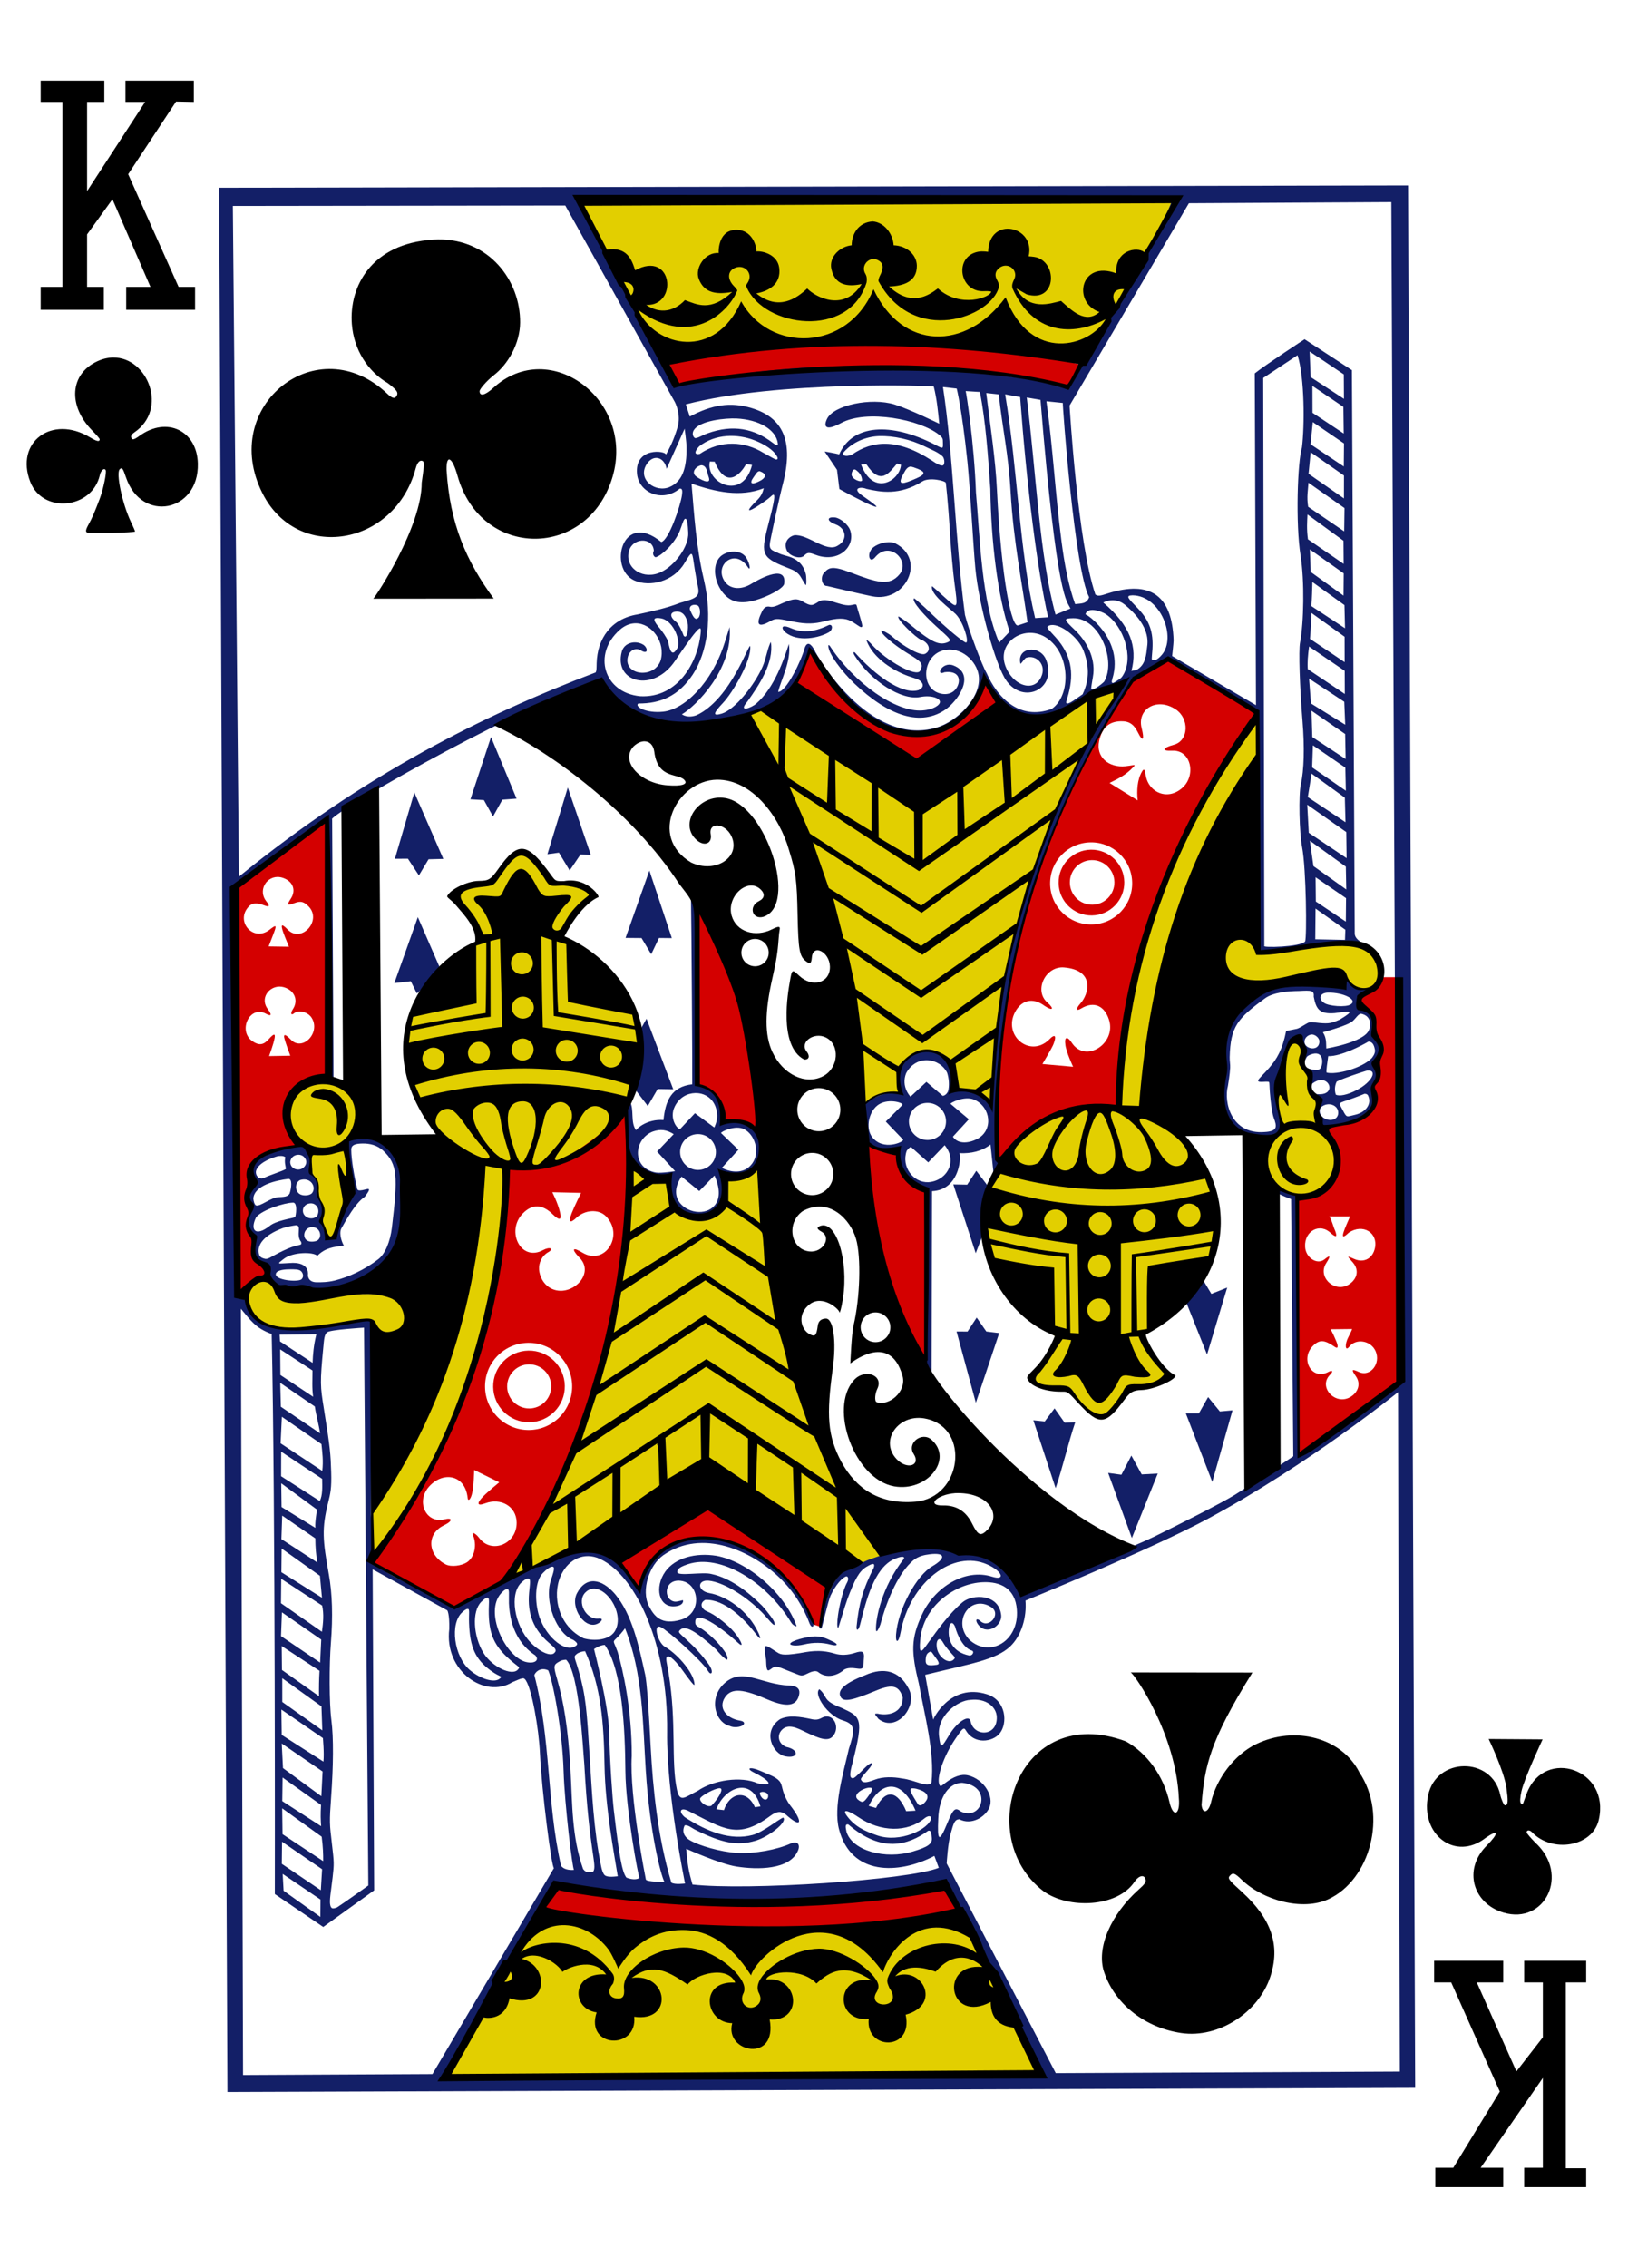 <?xml version="1.0" encoding="UTF-8" standalone="no"?>
<!DOCTYPE svg PUBLIC "-//W3C//DTD SVG 1.1//EN" "http://www.w3.org/Graphics/SVG/1.1/DTD/svg11.dtd">
<svg width="100%" height="100%" viewBox="0 0 934 1300" version="1.1" xmlns="http://www.w3.org/2000/svg" xmlns:xlink="http://www.w3.org/1999/xlink" xml:space="preserve" xmlns:serif="http://www.serif.com/" style="fill-rule:evenodd;clip-rule:evenodd;stroke-linejoin:round;stroke-miterlimit:2;">
    <g id="KC">
        <path d="M675.336,115.402L333.406,117.064L376.827,199.323C465.694,191.331 543.574,198.439 624.708,201.085L675.336,115.402ZM441.811,404.622C441.452,405.101 427.583,408.682 428.999,411.829C465.207,489.344 481.382,552.417 496.501,632.082C504.144,625.879 516.514,626.128 516.514,626.128C510.409,596.544 547.712,592.855 547.955,623.806C555.118,625.467 562.478,625.492 568.942,632.723C571.844,545.665 603.094,455.59 643.44,393.176C597.456,411.372 529.993,456.723 529.993,456.723C529.993,456.723 473.849,433.539 441.811,404.622ZM721.301,413.891C660.102,471.972 636.15,633.203 640.544,635.426C561.658,632.794 537.75,719.733 606.13,766.612C603.427,775.705 596.751,783.102 591.575,791.136C598.628,795.173 606.329,796.035 614.016,796.882C619.852,803.798 625.592,811.779 631.934,812.436C638.815,808.104 643.702,801.763 649.43,796.281C656.579,794.463 663.671,792.45 670.448,789.354C664.446,780.974 657.322,772.501 657.136,764.65C716.586,722.751 708.431,665.774 654.836,636.606C670.801,540.654 694.087,479.36 721.121,435.772L721.301,413.891ZM299.831,488.023C292.06,491.815 287.819,499.819 282.175,506.101C274.43,506.453 266.973,509.098 259.593,512.386C259.593,512.386 277.326,536.874 276.23,538.191C218.728,575.839 219.196,630.868 274.405,667.116C283.764,745.432 217.191,869.37 213.828,865.768L213.712,891.393C260.035,840.158 286.25,747.084 290.843,670.639C385.456,664.343 388.806,572.963 323.675,538.591C318.671,534.001 340.049,512.767 340.049,512.767C334.623,507.423 325.539,506.817 317.589,506.16C312.573,500.167 308.197,494.192 299.831,488.023ZM700,551.264C713.383,581.01 762.249,544.765 770.731,560.593C777.611,569.569 792.602,570.489 791.788,555.368C788.969,540.392 779.11,537.072 739.981,543.597C725.132,546.071 719.046,547.537 719.135,540.774C708.866,528.382 700.064,545.238 700,551.264ZM745.388,594.672C734.414,594.662 732.55,637.545 732.71,650.42C700.948,700.565 797.874,694.865 755.958,640.237C757.412,633.099 750.609,621.461 750.801,616.315C747.361,615.877 745.856,596.515 745.388,594.672ZM186.601,620.451C169.413,620.884 150.515,636.661 178.075,659.348C179.913,659.979 177.146,664.763 178.094,672.121C185.865,688.877 183.763,713.688 189.548,709.877C196.23,705.472 201.816,686.961 200.375,661.11C200.279,659.414 198.036,657.619 198.453,655.785C213.924,630.274 200.842,620.092 186.601,620.451ZM362.49,668.498C358.076,752.254 337.55,834.432 291.035,905.697C331.074,887.04 369.934,862.97 407.538,842.366L495.405,896.739C500.498,894.531 504.022,893.444 507.391,890.112C466.898,830.905 454.367,745.688 436.725,668.598C430.011,673.355 417.384,675.744 417.384,675.744C416.481,702.483 388.428,711.149 382.701,676.276L362.49,668.498ZM150.406,733.841C141.034,734.434 133.987,757.631 160.541,761.067C179.273,763.716 203.27,754.494 215.173,758.765C229.01,780.831 241.432,748.349 222.937,743.05C203.072,737.356 162.61,752.207 158.132,739.586C155.832,735.276 153.033,733.674 150.406,733.841ZM309.78,1096.63L256.768,1190.24L595.701,1188.2L551.396,1098.91C552.152,1097.92 403.368,1116.6 309.78,1096.63Z" style="fill:rgb(226,207,0);fill-rule:nonzero;"/>
        <path d="M383.332,207.33L388.84,220.463C461.642,211.662 537.809,202.548 614.063,221.938C614.063,221.938 619.659,209.795 619.569,208.917C548.518,190.846 389.631,195.534 383.332,207.33ZM457.005,391.767L526.279,436.574C526.279,436.574 559.46,413.136 573.597,403.219L565.014,390.612C535.718,455.192 484.215,404.118 464.905,373.732C464.905,373.732 459.656,385.502 457.005,391.767ZM643.074,413.445C647.878,413.344 650.538,415.193 652.947,420.079C655.673,425.596 656.717,424.236 654.964,417.356C652.199,406.507 663.725,399.448 674.581,406.69C682.416,411.921 682.074,424.576 673.51,426.92C666.592,428.814 666.407,430.628 672.49,430.333C683.393,429.802 686.289,444.346 678.531,451.459C669.609,459.636 658.243,453.84 657.203,443.584C656.725,440.684 656.111,440.725 655.154,442.367C652.404,447.1 652.148,453.252 652.683,458.821L636.579,448.829C642.31,445.991 645.809,444.276 649.956,439.97C650.492,439.408 650.903,438.998 650.899,438.752C650.893,438.314 649.101,438.901 645.819,439.243C636.089,440.257 628.597,433.949 630.591,424.788C632.291,416.994 636.33,413.595 643.074,413.445ZM572.041,666.211C589.561,646.168 611.324,633.303 641.565,635.102C645.413,551.118 674.537,476.437 721.188,409.157L669.87,378.308L649.279,390.727C599.761,460.948 569.348,550.048 572.041,666.211ZM187.399,469.965C187.399,469.965 152.661,495.981 136.519,508.546L137.3,740.122L141.788,741.659C142.109,742.153 141.392,738.226 143.455,736.429C145.138,734.961 147.804,733.295 149.385,732.719C153.852,731.094 154.046,728.118 149.883,725.545C146.65,723.548 145.42,720.462 145.788,715.333C146.049,711.714 145.897,710.923 144.388,708.466C142.511,705.411 142.352,701.548 143.947,697.541C144.689,695.679 144.617,695.178 143.3,692.665C141.613,689.464 141.416,686.016 142.669,682.303C143.148,680.883 143.493,677.78 143.446,675.384C143.28,666.161 150.892,660.042 164.959,658.113C170.458,657.359 170.628,657.133 168.101,652.522C153.858,626.508 185.862,612.953 188.255,617.117L187.399,469.965ZM625.669,482.882C638.672,482.693 649.362,493.061 649.551,506.061C649.74,519.059 639.356,529.754 626.352,529.943C613.356,530.131 602.659,519.743 602.47,506.744C602.282,493.745 612.672,483.071 625.669,482.882ZM625.89,487.083C615.488,487.234 607.18,495.785 607.332,506.193C607.483,516.601 616.035,524.927 626.438,524.776C636.847,524.624 645.173,516.054 645.022,505.646C644.87,495.238 636.299,486.932 625.89,487.083ZM626.381,493.062C633.44,492.96 639.255,498.59 639.358,505.648C639.46,512.706 633.811,518.522 626.752,518.624C619.693,518.727 613.896,513.077 613.794,506.019C613.691,498.961 619.322,493.165 626.381,493.062ZM159.121,502.732C160.075,502.715 161.096,502.86 162.126,503.188C167.996,505.053 170.045,510.217 166.867,515.113C164.373,518.958 164.66,519.287 169.025,517.664C172.46,516.388 174.215,516.79 176.919,519.471C185.044,527.511 172.952,541.027 165.004,532.839C161.063,528.783 160.689,529.978 163.424,536.946C164.302,539.201 165.763,542.707 165.763,542.707L154.106,542.537C154.106,542.537 155.916,537.891 156.755,535.701C158.774,530.419 158.839,529.647 154.633,532.969C145.151,540.46 134.394,527.643 143.12,519.262C144.895,517.557 147.745,517.48 151.708,519.037C154.595,520.171 154.942,519.382 152.776,516.659C148.057,510.734 152.415,502.85 159.121,502.732ZM400.699,523.485C395.96,554.519 400.097,598.07 399.999,621.342C412.636,623.75 412.774,632.359 414.717,643.059C420.862,640.917 434.295,649.992 436.128,649.194C437.529,617.707 421.158,526.305 400.699,523.485ZM610.405,554.587C628.346,556.026 624.908,569.882 619.564,575.574C617.031,578.493 617.498,579.806 620.28,578.126C627.857,573.548 633.87,576.855 636.31,584.741C640.484,598.212 622.778,609.818 614.876,597.726C612.202,593.629 610.563,594.555 611.221,598.842C611.62,602.974 615.659,611.533 615.659,611.533L598.056,609.956C598.056,609.956 603.436,601.009 604.381,598.599C606.339,593.6 605.301,592.268 601.541,596.298C590.533,606.371 575.277,593.474 582.387,580.118C585.892,573.534 592.358,571.404 599.334,576.648C604.036,579.72 605.055,578.389 600.849,574.665C592.989,567.704 599.841,553.74 610.405,554.587ZM159.97,565.587C160.175,565.577 160.367,565.574 160.572,565.578C162.078,565.607 163.66,566.025 165.236,566.912C169.609,569.372 170.808,574.223 168.069,578.443C166.49,580.872 166.948,582.402 168.783,580.815C171.238,578.691 176.659,580.103 178.77,583.413C184.199,591.914 173.59,603.038 166.818,595.96C163.832,592.835 162.689,592.709 163.033,594.761C164.005,598.612 166.542,605.183 166.542,605.183L154.353,605.395C154.353,605.395 156.982,598.485 157.565,594.979C158.018,592.204 156.909,592.608 154.003,595.886C151.179,599.074 148.615,599.404 145.011,597.018C136.129,591.129 143.246,576.011 152.507,581.091C155.704,582.841 156.15,581.83 153.655,578.532C149.2,572.643 153.747,565.888 159.97,565.587ZM792.935,560.188C773.196,580.578 779.39,568.524 788.54,584.066C788.567,594.316 794.553,602.337 789.809,618.512C788.292,621.671 788.16,623.175 788.994,626.355C787.543,644.223 773.233,643.995 759.313,646.767C761.617,646.615 781.361,683.091 744.525,685.946L744.948,834.23L802.703,791.649L802.455,560.187L792.935,560.188ZM359.507,638.476C343.137,649.029 320.128,675.4 291.195,669.67C287.695,762.187 257.335,833.81 214.022,895.364C228.976,904.205 245.435,914.814 260.731,921.62C273.659,914.948 280.923,912.171 293.61,901.727C345.677,821.298 362.186,733.374 359.507,638.476ZM495.469,655.397C498.395,702.911 506.128,747.906 530.845,784.005L532.518,683.027C523.71,680.918 516.49,675.225 513.923,659.08L495.469,655.397ZM316.843,683.427L333.352,683.817C333.352,683.817 329.61,691.283 327.986,695.457C326.016,700.558 326.954,701.597 330.715,698.052C335.619,693.437 343.429,693.009 347.538,697.126C358.454,708.06 347.04,725.88 334.132,718.063C328.605,714.717 327.68,715.839 332.067,720.576C340.594,728.493 331.687,739.892 321.719,739.941C314.511,739.912 309.84,734.148 309.267,727.799C308.991,723.804 311.003,719.796 314.466,717.848C318.082,715.817 315.494,714.497 311.565,716.609C298.742,723.506 290.169,705.792 299.838,695.712C305.417,689.899 311.319,690.441 316.993,695.989C320.951,699.862 322.368,699.518 321.251,694.936C320.126,689.778 316.843,683.427 316.843,683.427ZM762.668,697.332L774.501,697.346C773.34,700.274 771.832,703.259 770.888,706.154C769.87,709.307 770.619,709.709 773.753,706.66C781.912,701.183 790.609,706.662 788.839,715.337C787.619,721.322 782.606,724.257 776.821,721.658C771.714,719.366 773.356,720.348 776.257,723.84C779.707,727.994 778.829,732.841 774.263,736.05C766.189,741.727 755.526,732.295 760.871,724.063C764.023,719.168 762.576,719.699 759.708,722.067C755.404,725.216 748.894,720.758 748.765,714.577C748.271,705.686 757.245,700.683 763.57,706.974C766.586,709.511 767.338,709.201 765.977,705.511C764.727,702.83 764.327,699.959 762.668,697.332ZM763.306,761.993L775.707,761.852C775.707,761.852 775.529,762.8 773.621,766.389C771.375,770.607 771.721,774.97 774.061,772.009C778.018,767.011 786.425,768.403 789.179,774.512C792.383,781.63 786.129,789.492 779.64,786.503C775.422,784.56 775.134,784.979 777.935,789.031C780.663,792.973 779.452,797.816 775.021,800.646C766.312,806.204 755.868,795.107 763.126,788.005C765.065,786.103 764.456,785.177 762.098,786.458C752.487,791.683 745.398,778.691 753.706,771.083C757.247,767.844 759.953,768.066 765.778,772.089C767.59,773.341 767.937,772.051 766.628,768.873C764.403,763.459 763.306,761.993 763.306,761.993ZM302.906,769.772C316.71,769.571 328.05,780.588 328.25,794.39C328.451,808.193 317.436,819.555 303.632,819.755C289.828,819.955 278.469,808.919 278.268,795.116C278.068,781.314 289.102,769.972 302.906,769.772ZM303.195,774.232C291.851,774.397 282.786,783.709 282.951,795.048C283.115,806.388 292.447,815.453 303.791,815.288C315.129,815.123 324.194,805.791 324.029,794.452C323.864,783.112 314.533,774.068 303.195,774.232ZM303.425,782.118C310.407,782.016 316.139,787.585 316.24,794.565C316.341,801.545 310.774,807.298 303.792,807.399C296.816,807.5 291.059,801.913 290.957,794.932C290.856,787.952 296.449,782.219 303.425,782.118ZM272.007,842.674C272.007,842.674 286.436,849.727 286.436,849.727C286.436,849.727 279.616,855.279 276.903,858.139C273.432,861.824 273.669,863.549 278.359,861.787C287.292,858.425 296.239,863.459 296.412,872.733C296.63,885.112 281.994,891.07 274.964,881.697C272.873,878.91 270.377,877.751 271.352,880.027C273.732,885.567 272.277,892.544 268.135,895.411C264.817,897.706 258.741,898.38 255.681,896.793C245.145,891.334 244.598,879.197 254.676,874.403C259.735,871.993 259.907,869.735 254.921,870.976C244.554,873.561 238.503,861.009 245.983,852.386C253.923,843.234 266.866,845.127 268.299,858.669C268.552,861.078 270.199,859.335 270.927,855.645C271.81,852.903 272.007,842.674 272.007,842.674ZM406.501,863.034C406.501,863.034 353.665,893.098 355.279,894.366C355.589,894.55 366.989,910.588 366.989,910.588C393.202,851.196 455.979,900.383 466.03,930.709C468.215,932.048 468.588,931.665 470.954,932.732C471.179,930.589 475.538,909.524 475.538,909.524L406.501,863.034ZM321.771,1081.4C319.128,1084.72 310.269,1094.12 311.389,1094.46C389.033,1111.16 469.112,1109.83 550.626,1100.99L544.409,1081.41C463.916,1101.92 321.771,1081.4 321.771,1081.4Z" style="fill:rgb(212,0,0);fill-rule:nonzero;"/>
        <path d="M125.724,107.631L130.482,1199.24L811.906,1196.84L807.825,106.316L125.724,107.631ZM332.965,115.408L672.823,114.02C656.888,155.405 610.984,220.789 613.152,220.945C542.455,209.264 469.581,203.369 388.082,220.777L332.965,115.408ZM133.59,118.07L324.312,117.823L387.212,230.571C387.212,230.571 390.909,237.606 388.703,244.969C386.295,253.002 384.226,256.568 382.056,260.668C382.272,258.329 363.934,256.009 365.469,271.713C366.508,282.342 379.96,288.354 389.975,280.084C391.575,279.95 391.564,281.435 391.218,284.03C390.287,290.12 383.822,309.446 379.388,310.729C356.804,292.213 348.748,326.027 363.972,332.769C372.787,336.672 386.342,333.446 392.678,322.85C397.526,314.745 396.988,316.084 398.515,325.921C399.087,329.579 399.885,333.819 400.304,335.726C401.595,341.688 400.305,342.844 390.266,345.55C382.194,348.695 374.006,350.432 365.677,352.234C350.459,354.73 342.675,366.211 342.295,380.183C342.217,383.203 342.32,384.6 341.673,385.497C277.281,409.937 208.852,444.136 137.072,502.532L133.59,118.07ZM566.001,385.784C563.561,381.839 555.764,361.128 553.62,352.488C548.034,310.593 546.972,260.862 540.998,221.864L548.866,222.746C548.866,222.746 551.829,234.038 555.008,264.543C556.586,279.665 558.234,311.101 559.546,325.554C561.537,347.027 571.236,381.365 577.249,390.033C587.052,404.169 606.755,395.025 600.168,378.24C596.749,369.531 583.507,370.942 585.343,379.979C585.372,381.59 586.601,378.826 588.537,377.128C594.258,374.96 600.701,380.915 597.339,388.086C593.166,397.24 580.823,393.062 576.729,381.524C571.838,367.74 588.314,357.407 600.648,365.813C614.379,375.177 614.41,398.918 603.345,406.41C584.729,413.199 572.077,399.637 566.001,385.784ZM612.019,403.248C611.269,402.805 612.043,401.362 612.967,397.935C616.407,385.123 614.237,375.125 605.951,365.702C601.332,360.453 599.596,359.531 602.01,358.579C607.138,356.561 618.47,364.787 621.585,372.875C624.654,380.816 625.427,389.029 621.098,398.007C618.089,399.933 613.411,403.796 612.019,403.248ZM626.048,394.715C626.033,393.216 627.04,388.488 627.276,386.175C628.171,377.236 623.99,368.159 616.596,361.063C610.385,355.108 609.818,354.494 615.692,354.396C630.847,354.14 640.505,378.636 633.518,390.705C631.713,392.617 626.222,396.531 626.048,394.715ZM638.876,386.425C643.339,365.541 623.141,351.622 622.734,352.273C623.743,347.594 631.758,350.284 634.495,352.105C644.704,358.961 650.577,376.879 644.312,387.064C643.625,388.315 642.79,389.032 641.685,389.707C639.583,391.029 638.337,392.093 637.913,391.166C637.583,390.464 638.756,387.424 638.876,386.425ZM461.171,318.673C463.281,316.601 463.914,316.542 467.973,318.074C480.677,322.871 490.828,313.754 487.831,304.171C486.743,300.7 481.985,296.933 479.053,296.63C474.266,296.133 474.168,298.661 479.328,300.59C485.674,302.959 486.309,309.687 480.728,312.722C474.174,317.15 463.433,305.913 455.554,306.861C451.79,307.986 449.381,311.507 451.532,315.809C453.21,318.826 458.874,320.653 461.171,318.673ZM447.075,317.3C442.67,315.254 440.992,315.293 441.832,310.484C442.388,307.319 446.903,286.018 449.045,277.785C455.472,253.128 449.437,239.46 431.238,233.949C418.902,230.213 408.287,232.106 395.725,238.788L393.458,231.817C446.14,218.037 536.034,221.094 535.715,221.627C537.49,228.716 538.164,235.807 538.862,242.897C538.862,242.897 522.014,234.634 513.229,231.885C499.695,227.735 478.298,232.286 474.509,240.055C472.356,244.46 473.475,247.398 482.572,242.501C497.454,234.485 527.86,240.593 538.574,249.091C541.044,251.049 540.915,251.477 540.962,253.773C541.038,257.274 541.24,257.479 536.371,254.873C510.817,241.812 488.985,243.327 481.456,260.474C479.718,259.95 473.096,258.81 473.096,258.81L480.207,269.329L481.559,280.338C481.559,280.338 493.185,286.786 499.593,289.516C505.897,292.189 502.268,289.345 494.527,283.958C488.845,280.003 493.362,278.736 497.113,280.25C504.827,282.019 516.097,284.265 529.15,275.981C533.2,273.407 542.477,275.64 542.622,276.805C542.622,276.805 543.858,286.432 545.085,306.522C545.665,316.025 546.838,328.44 547.502,333.536C549.507,348.932 550.083,349.808 541.986,342.426C539.266,339.948 534.734,335.84 534.687,336.085C533.654,340.859 545.609,349.246 548.393,352.123C552.615,356.491 556.006,367.671 554.312,368.335C553.241,368.754 541.889,359.125 532.954,350.465C529.601,347.221 524.618,342.872 524.472,343.02C522.626,344.251 530.13,352.721 537.16,359.054C545.359,366.443 546.311,367.105 543.553,368.219C538.464,370.275 533.884,367.717 521.524,357.499C520.318,356.504 515.637,353.184 515.417,353.423C514.285,354.927 525.693,365.722 528.282,366.65C533.093,368.374 534.473,373.021 530.681,374.844C528.149,376.061 518.714,370.89 511.148,364.336C509.792,363.162 506.028,361.163 505.782,361.431C504.284,362.396 512.738,369.709 520.811,374.568C528.709,379.324 529.969,380.499 527.957,384.454C526.081,388.527 508.742,379.096 500.067,369.383C498.224,367.316 496.769,366.426 497.132,367.123C500.91,377.592 513.34,385.094 522.59,388.081C524.238,388.622 526.631,389.288 527.713,390.145C530.345,392.237 529.761,394.414 526.909,395.64C517.044,398.406 501.494,386.464 490.369,373.953C489.08,373.42 489.854,375.057 490.188,375.598C499.469,390.405 517.239,401.671 527.94,399.569C534.194,398.339 539.219,400.222 539.268,402.321C539.306,404.041 535.861,406.782 529.128,407.261C513.908,408.346 490.134,391.695 476.224,370.49C475.785,369.829 475.275,369.585 475.243,369.987C474.86,374.481 483.509,385.505 490.142,391.81C509.852,410.545 528.486,416.877 543.023,406.322C551.215,399.972 559.137,386.087 546.929,381.448C540.461,378.991 536.374,387.889 541.905,385.35C549.171,384.476 550.815,388.329 549.875,391.95C548.024,398.169 541.862,399.158 536.852,396.543C528.128,391.821 529.982,375.634 541.268,372.806C551.445,370.35 560.316,378.973 561.485,387.153C563.297,399.86 548.959,413.611 537.464,417.031C498.25,428.698 467.622,374.212 467.444,372.98C465.48,369.194 463.112,367.19 461.62,371.603C460.015,377.993 451.163,396.734 446.434,396.621C447.907,390.01 454.108,378.897 452.602,369.162C449.989,377.156 444.47,394.214 433.909,403.299C431.177,405.791 423.141,408.727 428.673,402.313C435.347,392.932 444.079,380.105 442.271,368.06C440.497,370.766 439.533,377.619 437.51,382.144C432.44,393.472 421.366,406.916 414.055,409.093C408.658,410.701 409.157,408.878 414.685,403.057C420.61,396.817 431.108,378.494 430.416,370.595C430.116,367.106 419.527,400.768 399.633,409.983C394.261,411.948 391.207,409.475 391.207,409.475C399.029,404.972 420.631,383.675 418.594,359.479C418.594,359.479 417.442,363.062 415.739,368.435C408.412,391.528 392.673,406.711 380.409,407.969C370.615,408.972 363.779,405.023 366.207,403.278C378.907,403.371 389.338,398.983 397.487,386.61C405.774,374.033 408.864,353.825 403.844,332.438C399.316,313.149 398.321,295.805 396.738,277.264C410.646,282.015 424.646,285.176 438.19,279.884C436.829,285.409 434.571,286.095 430.999,290.266C428.403,293.315 429.292,294.04 439.407,286.894C442.349,284.815 443.414,283.148 443.948,283.705C444.813,284.608 443.467,290.296 440.524,301.634C436.119,318.588 437.264,319.803 453.554,326.191C456.595,327.383 457.727,328.55 458.79,329.819C459.292,330.413 461.963,335.226 462.215,335.395C462.81,335.793 462.656,330.488 462.323,329.147C461.451,325.585 459.529,322.912 457.841,321.858C454.646,318.914 450.036,318.654 447.075,317.3ZM754.588,538.443L754.748,520.84L771.852,532.972L771.641,538.783L754.588,538.443ZM725.357,542.269L724.729,216.665C724.729,216.665 737.858,207.943 744.42,203.623C748.516,216.532 748.489,244.213 746.95,256.54C744.383,264.567 743.236,300.295 746.152,318.475C748.47,332.966 748.043,356.933 745.852,368.405C745.001,372.887 745.659,393.893 747.267,413.325C748.501,428.176 748.146,441.678 746.349,449.406C744.939,455.496 745.429,477.319 747.043,485.69C749.413,498.006 749.815,537.569 748.757,539.718C745.933,542.91 723.88,543.358 725.357,542.269ZM751.36,201.524C751.36,201.524 764.583,210.256 770.957,214.622L771.045,228.65L751.945,216.177L751.36,201.524ZM554.025,224.192L562.201,224.7C565.458,241.655 566.866,260.929 568.165,280.252C568.579,310.047 572.258,341.47 579.252,362.067L573.244,368.369C563.009,344.767 562.2,307.535 559.918,282.336C558.917,253.994 554.258,224.374 554.025,224.192ZM752.947,221.221L770.728,233.255L770.917,248.512L752.998,236.629L752.947,221.221ZM565.823,225.312L573.004,226.092C575.186,246.222 578.537,259.882 579.807,282.059C581.46,310.741 586.428,334.292 589.521,356.695L584.146,358.482C580.544,360.141 574.573,333.665 571.916,279.998C571.116,263.756 568.365,245.487 565.823,225.312ZM576.681,226.068L585.257,227.605C589.053,278.561 595.046,326.418 601.32,353.84L593.863,354.333C584.612,315.141 584.011,269.793 576.681,226.068ZM589.073,227.874L596.954,229.241C606.43,345.773 612.277,344.27 614.112,348.851L605.577,352.311C596.358,318.824 594.5,271.614 589.073,227.874ZM624.852,342.336C623.505,346.261 620.31,345.896 616.824,346.299C612.914,335.59 610.633,322.824 608.997,310.325C605.402,282.87 604.105,257.128 600.361,230.034L609.761,230.996C609.456,231.203 616.428,326.552 624.852,342.336ZM422.586,239.908C434.979,240.506 445.259,246.067 446.249,254.206C446.474,256.037 445.02,255.148 443.341,253.862C432.684,245.695 420.557,243.15 405.917,248.419C402.724,249.567 400.11,251.376 398.684,251.127C397.404,250.309 397.01,248.323 397.986,246.686C401.401,240.977 416.456,239.612 422.586,239.908ZM393.858,256.252C394.121,269.087 391.001,276.164 384.266,279.129C376.136,282.708 365.716,275.043 370.775,266.468C374.608,259.985 381.19,261.939 382.443,268.75L392.77,245.756C392.77,245.756 393.83,253.038 393.858,256.252ZM771.07,254.194L770.955,267.422L751.895,254.687L753.171,241.968L771.07,254.194ZM433,252.47C442.389,256.188 445.837,260.731 446.187,262.75C445.645,264.255 444.708,263.227 437.85,259.527C427.293,253.053 413.529,251.997 401.443,260.216C398.428,260.812 398.115,259.103 401.136,255.856C410.347,248.641 423.076,248.539 433,252.47ZM504.304,249.993C512.565,249.732 522.437,251.831 530.775,256.016C534.467,257.866 537.777,259.019 540.178,261.147C542.102,262.149 542.255,266.512 540.844,266.841C539.591,267.018 537.533,266.038 534.458,263.891C514.641,251.022 500.376,252.607 488.921,260.527C488.286,260.965 486.313,261.417 485.537,261.357C483.35,261.193 483.234,260.298 484.153,259.115C489.454,253.121 497.382,250.231 504.304,249.993ZM751.955,259.256L771.056,272.601L771.041,285.724L750.738,271.607L751.955,259.256ZM407.222,264.588L410.01,264.668C416.511,280.418 424.664,272.3 428.052,265.994L431.449,266.546C426.13,287.643 404.5,276.604 407.222,264.588ZM402.473,266.688C405.63,267.068 405.522,270.639 406.508,273.238C408.719,279.046 400.345,274.131 398.908,272.717C396.475,270.158 399.933,266.951 402.473,266.688ZM497.003,266.074C505.232,278.6 509.981,271.185 514.675,265.73L516.915,266.444C516.322,275.438 501.187,285.024 493.995,266.295L497.003,266.074ZM522.318,267.491C523.203,267.504 524.974,268.136 526.598,268.793C531.103,270.614 530.866,271.948 525.875,274.166C517.899,277.713 515.125,278.172 517.519,273.162C518.888,270.87 519.799,267.834 522.318,267.491ZM491.036,269.401C493.043,270.875 494.361,272.508 494.592,275.162C494.76,277.033 488.527,274.877 488.541,271.897C488.738,270.002 489.766,268.465 491.036,269.401ZM435.857,270.114C439.948,271.63 439.457,273.579 436.606,275.346C431.49,278.199 429.297,277.638 432.608,273.152C434.135,271.083 434.461,270.157 435.857,270.114ZM750.678,276.716L771.359,291.254L771.174,304.601L750.513,290.517C749.552,284.798 750.457,280.952 750.678,276.716ZM393.25,297.375C394.231,297.4 394.618,300.641 394.847,305.381C395.23,313.26 387.208,324.233 379.1,328.013C369.332,332.565 358.879,326.182 360.626,316.722C362.242,308.003 374.627,307.643 375.097,315.698C373.891,317.817 375.582,319.59 376.272,319.405C379.456,318.55 386.969,311.791 390.025,304.229C391.218,301.282 391.943,298.249 392.792,297.561C392.956,297.428 393.109,297.372 393.25,297.375ZM750.122,294.915L770.785,309.994L770.882,323.255L750.386,309.157C749.577,303.246 749.925,299.031 750.122,294.915ZM499.342,315.916C497.778,318.54 499.064,323.242 502.267,319.237C510.501,309.652 522.426,321.646 516.046,329.268C510.252,336.184 503.128,333.958 488.078,328.213C477.119,324.027 475.39,325.453 472.686,328.476C470.46,330.965 471.597,335.977 474.479,335.918C483.362,337.934 491.054,339.898 500.25,341.811C519.688,345.797 531.543,320.761 513.784,311.561C509.536,309.361 500.749,312.22 499.342,315.916ZM413.557,318.799C405.981,325.594 412.198,343.455 423.357,345.049C425.694,345.383 429.177,345.287 433.14,344.144C440.949,341.891 449.55,337.273 449.902,334.583C451.506,322.357 433.303,333.32 430.896,334.769C425.154,338.252 419.08,337.801 416.022,333.663C409.127,324.337 421.484,313.637 428.992,325.046C430.886,327.925 430.219,323.048 428.153,319.733C425.234,315.053 417.704,315.356 413.557,318.799ZM751.489,314.948L770.915,328.676L770.806,341.445L751.971,327.867L751.489,314.948ZM752.939,333.642L771.34,346.873L771.654,360.145L752.345,347.437C752.724,342.659 752.813,338.168 752.939,333.642ZM649.797,341.265C665.972,341.531 675.103,365.428 666.572,375.371C664.033,378.329 662.007,379.122 660.857,378.019C660.61,377.781 661.014,375.109 661.181,372.088C661.708,362.455 659.658,355.861 652.613,348.544C647.324,343.056 645.326,341.357 649.797,341.265ZM450.625,345.074C447.571,346.162 444.336,348.368 441.836,347.824C439.361,347.287 438.181,348.51 437.21,350.448C433.512,357.863 434.655,360.261 441.994,356.051C445.476,354.053 446.697,354.769 456.019,356.528C462.675,357.785 467.209,357.66 473.068,356.14C480.358,354.25 484.699,354.102 488.387,356.118C492.074,358.133 494.594,360.91 494.69,358.649C494.279,356.002 491.971,349.233 491.438,346.984C491.179,345.902 489.367,346.854 487.652,346.979C481.61,347.417 474.407,341.984 469.739,344.856C466.006,347.155 465.515,347.757 460.39,344.752C456.578,342.513 453.933,343.895 450.625,345.074ZM645.449,346.735C656.403,355.881 659.212,363.996 658.149,370.654C657.605,375.497 657.24,380.848 652.497,383.763C651.625,384.18 650.315,384.439 649.107,384.617C652.79,370.86 648.446,358.54 632.962,345.396C637.466,343.165 642.064,343.91 645.449,346.735ZM398.413,346.713C398.9,346.711 399.433,346.791 399.98,346.971C401.879,347.597 402.176,352.569 400.68,354.128C399.184,355.687 397.98,354.401 396.244,350.449C394.957,348.296 396.305,346.719 398.413,346.713ZM388.295,350.584C392.298,350.502 393.812,354.163 394.495,357.081C395.083,359.567 394.345,366.989 392.225,364.402C391.715,362.83 389.54,357.755 387.804,356.437C383.93,353.502 384.318,350.666 388.295,350.584ZM377.041,354.271C377.624,354.254 378.374,354.326 379.286,354.479C385.529,355.524 390.312,365.46 388.856,371.098C385.555,377.162 384.329,373.073 383.237,367.575C382.384,365.296 379.827,361.724 378.263,359.879C375.01,356.051 374.505,354.343 377.041,354.271ZM752.409,351.384L771.418,365.007L771.45,379.589L751.555,366.218C751.999,361.115 752.223,356.228 752.409,351.384ZM364.687,357.293C374.003,357.311 381.951,368.134 379.015,378.569C375.373,389.451 357.253,387.129 360.26,376.278C361.125,373.157 364.455,370.874 367.636,372.828C372.232,375.649 371.73,371.057 368.81,369.427C364.308,366.911 358.116,368.434 356.735,373.527C351.925,391.279 374.751,397.33 387.17,378.99C391.711,372.288 396.649,365.115 399.373,362.055C401.825,359.307 402.348,359.596 401.951,363.139C400.371,379.634 388.869,400.248 367.3,399.12C346.334,397.129 339.783,374.891 355.612,361.009C358.275,358.677 361.077,357.526 363.791,357.327C364.092,357.305 364.386,357.293 364.687,357.293ZM475.77,358.193C468.104,361.907 461.153,363.313 453.597,360.026C448.019,357.596 448.103,360.234 450.53,362.4C457.543,368.37 470.298,365.668 475.759,362.308C477.537,361.217 478.119,358.059 475.77,358.193ZM771.477,384.558L771.535,397.821L750.314,383.605C749.98,380.432 750.339,375.609 751.036,370.629L771.477,384.558ZM751.02,388.988L771.229,402.293L771.766,415.438L752.131,403.263L751.02,388.988ZM752.429,407.422L771.734,420.771L772.013,435.119L752.891,422.538L752.429,407.422ZM281.705,422.508L269.89,458.197L277.63,458.665L282.847,468.08L288.217,458.431L296.357,457.813L281.705,422.508ZM753.236,427.269L771.841,440.052L772.123,453.304L752.792,439.944L753.236,427.269ZM752.478,443.494L771.553,457.268L771.93,471.346L750.316,456.945L752.478,443.494ZM325.756,451.459L314.054,489.67L320.653,488.773L326.824,498.995L333.059,489.814L338.971,490.149L325.756,451.459ZM237.703,454.3L226.562,492.282L234.025,492.254L240.334,501.833L245.864,492.582L254.33,492.359L237.703,454.3ZM749.995,461.293L772.378,476.994L772.563,491.943L750.869,477.411L749.995,461.293ZM772.121,496.797L772.375,509.889L753.536,496.487L751.493,481.949L772.121,496.797ZM372.557,499.051L358.882,537.651L368.051,537.738L373.612,547.007L378.064,537.693L385.433,537.766L372.557,499.051ZM754.776,502.9L772.249,514.874L772.117,528.316L754.914,516.794L754.776,502.9ZM423.625,659.094L413.671,649.528C413.544,648.746 421.808,644.744 426.9,647.29C433.619,650.652 437.068,662.745 429.543,669.112C423.562,674.177 414.422,669.964 414.241,669.368L423.625,659.094ZM414.766,643.317C414.942,628.539 407.16,624.746 400.723,621.752C400.723,621.752 399.644,528.103 399.783,525.304C399.789,525.713 398.137,515.162 397.948,514.54C397.948,514.547 396.398,514.128 396.405,514.144C396.671,523.639 397.296,620.948 397.145,621.579C385.095,622.97 381.728,631.123 380.644,642.072C371.241,641.367 365.128,647.024 364.943,647.962C361.472,643.196 364.054,636.175 361.317,631.202C352.988,660.322 369.188,677.745 383.317,676.121C385.587,704.08 416.382,709.135 415.338,675.221C452.594,673.035 439.969,638.784 414.766,643.317ZM239.721,525.747L226.232,563.563L235.686,562.485L239.132,569.463C254.276,556.118 261.924,576.722 254.216,559.053L239.721,525.747ZM752.459,593.035C754.2,592.905 756.484,594.474 756.944,596.612C757.274,602.997 748.694,601.562 748.424,597.531C748.229,594.668 750.821,593.155 752.459,593.035ZM758.066,634.554C761.763,631.517 767.657,633.232 767.749,637.807C767.833,641.863 763.182,643.198 759.548,640.92C756.724,639.203 756.549,635.996 758.066,634.554ZM758.588,645.805C778.869,647.349 793.962,633.574 787.495,623.685C792.944,616.838 788.498,612.904 789.991,608.977C794.297,604.563 790.693,595.07 789.616,595.035C788.732,582.297 785.031,580.665 779.525,573.878C777.869,571.911 783.383,569.987 785.5,566.606C779.893,568.758 774.387,564.601 774.418,563.653L772.036,560.692C734.473,562.442 700.747,565.062 702.018,615.989C696.617,637.604 705.77,656.857 731.984,650.909C737.727,645.783 733.941,638.352 733.242,634.782C730.998,624.958 733.584,618.574 734.305,613.972C736.539,599.737 746.97,586.524 748.108,608.836C749.931,606.035 749.067,605.621 752.087,604.46C759.289,601.865 759.279,609.138 757.803,612.074C756.858,613.582 755.427,613.454 753.964,613.286C751.865,613.035 749.131,612.259 749.088,611.492C748.526,613.808 752.894,618.117 752.438,620.29C751.86,622.353 751.492,622.186 753.401,620.82C762.437,614.359 768.092,628.797 755.024,627.147C761.461,630.585 751.933,640.651 758.588,645.805ZM745.216,568.083C752.335,567.72 754.044,567.657 753.714,571.394C755.064,578.291 756.789,581.489 765.786,580.766C774.848,579.587 777.723,579.02 768.602,584.497C763.993,586.526 762.499,586.921 757.04,586.43C751.536,585.934 751.957,585.381 748.813,587.259C747.053,588.308 745.137,589.585 743.712,589.844C741.597,590.227 737.867,591.042 737.867,591.042C735.748,601.752 732.521,607.144 728.084,612.234C721.807,619.368 718.621,620.616 726.321,620.081C729.168,620.258 727.693,618.833 728.937,630.378C729.374,634.421 730.127,639.11 730.727,640.683C732.725,645.944 732.994,648.56 725.388,648.933C706.393,650.37 701.96,631.887 704.489,622.442C704.71,620.957 705.574,616.04 705.761,612.138C705.865,610.006 705.435,608.202 705.487,606.022C705.916,588.41 710.097,583.769 725.73,572.32C730.446,568.867 738.912,568.157 745.216,568.083ZM761.894,569.032C770.662,568.851 779.135,573.063 774.908,575.796C772.179,577.562 762.314,576.829 759.576,574.88C756.041,572.367 757.365,569.126 761.894,569.032ZM370.927,583.986L367.448,590.143L363.821,618.807L364.469,624.623L371.641,634.025L377.317,624.276L386.244,624.432L370.927,583.986ZM780.867,581.129C786.547,582.265 786.77,587.448 785.323,590.638C782.151,597.654 760.911,601.047 760.911,601.05C760.739,598.038 761.158,595.135 758.95,591.745C758.95,591.745 773.093,588.044 776.091,585.316C778.082,583.494 779.298,581.188 780.867,581.129ZM785.071,597.089C787.128,597.117 788.22,598.606 788.776,601.64C789.043,603.266 788.429,604.653 787.103,606.429C781.71,612.288 766.553,616.346 761.079,614.857C760.694,614.349 761.623,608.178 762.019,605.433C769.313,605.653 781.584,599.188 785.071,597.089ZM568.992,633.17C561.748,622.723 545.676,624.255 547.404,624.986C547.517,616.039 545.987,603.75 532.404,602.443C518.711,601.406 511.669,619.473 516.867,627.121C508.417,623.613 495.737,632.408 495.737,633.234C494.654,633.27 484.967,658.869 514.285,660.187C516.953,672.274 521.523,678.119 530.891,683.091L531.126,781.734L534.439,786.211L534.725,682.837C549.733,682.174 551.579,665.006 550.471,661.048C557.132,661.339 563.186,659.998 568.281,656.111L570.037,672.961C570.037,672.961 573.558,667.017 572.782,663.863C566.25,566.986 601.298,462.185 647.312,394.253C649.769,391.401 650.521,387.997 651.738,387.971C662.958,381.927 670.043,377.859 670.043,377.859C688.547,386.75 721.584,408.21 721.584,408.21L722.122,546.257C721.609,544.899 783.681,539.332 782.751,541.01C782.751,541.01 777.313,538.882 777.228,535.249L775.612,212.209L748.458,194.472C748.458,194.472 726.131,209.061 719.879,214.047L720.566,404.233L672.464,376.056C672.464,376.056 673.231,369.33 673.302,367.147C672.534,341.195 659.793,332.487 635.533,340.186C632.28,341.217 630.019,342.122 628.43,340.792C618.219,310.935 613.62,232.475 613.633,232.475L682.091,116.505L798.225,115.866L800.233,558.962L804.439,791.215L745.162,834.381L744.296,685.603C744.296,685.603 735.805,681.544 733.584,681.27C732.744,681.206 731.669,683.074 733.176,684.036C735.355,685.425 740.714,687.37 740.714,687.37L741.972,834.83C741.972,834.83 718.927,850.339 708.623,856.799C700.946,861.572 676.649,873.807 662.259,880.852C656.674,883.585 651.042,885.778 650.517,886.204C630.918,894.625 613.244,900.523 596.905,909.216C585.632,913.826 586.143,909.308 583.738,905.623C560.214,882.362 529.844,880.986 505.231,891.727C501.421,893.141 496.697,894.371 493.513,896.582C492.588,897.263 490.984,898.025 489.931,898.276C487.773,898.789 485.416,899.746 483.427,901.314C479.893,904.111 477.537,908.675 475.514,913.202C474.261,916.007 470.498,929.081 470.003,932.958C469.916,933.606 471.26,933.465 471.305,933.528C471.475,933.763 475.086,917.693 476.522,914.648C479.58,908.152 483.432,904.265 485.479,903.652C486.406,903.495 487.221,904.941 485.954,907.229C483.444,911.774 481.4,921.446 480.791,925.805C480.247,929.83 480.14,933.054 480.892,933.197C481.022,933.323 484.578,921.015 486.181,916.674C490.354,905.346 492.983,900.654 497.003,898.238C501.119,895.761 502.098,896.108 501.284,898.742C495.153,910.7 492.626,919.739 491.427,932.474C491.24,935.013 492.528,935.084 493.544,930.88C496.899,917.511 501.506,899.429 512.402,894.031C517.049,891.93 519.113,892.032 518.616,893.532C505.643,909.914 502.402,928.105 502.558,933.971C502.606,935.931 503.401,935.542 505.063,931.302C509.454,915.157 515.969,901.427 523.694,894.691C526.687,892.085 530.309,891.366 533.34,890.99C542.499,889.854 542.811,893.248 534.837,897.89C525.759,903.177 515.255,922.415 514.088,936.86C513.686,941.857 515.456,942.401 516.704,935.733C522.092,907.022 546.707,888.045 566.433,896.837C575.313,900.791 576.918,906.29 569.194,903.844C553.554,898.896 536.185,909.976 529.023,925.444C522.55,939.428 522.682,946.768 527.24,965.493C530.343,982.792 536.391,1004.88 534.395,1021.83C532.245,1025.12 525.45,1020.47 517.434,1019.49C512.596,1018.58 506.686,1018.35 501.633,1020.28C497.231,1021.97 494.732,1022.39 493.916,1020.02C493.655,1019.25 497.31,1015.53 498.94,1013.47C501.544,1010.17 500.057,1009.65 496.38,1013.22C494.586,1014.97 490.718,1019.07 489.664,1019.29C487.345,1019.76 487.249,1017.14 489.12,1010.49C495.689,984.653 493.927,984.211 482.665,978.98C471.5,974.728 475.031,972.582 470.088,968.354C466.604,971.077 474.64,983.569 483.726,986.294C491.165,988.525 490.259,992.331 487.005,1002.56C483.702,1016.87 478.064,1035.82 481.324,1048.53C488.176,1075.23 515.295,1074.69 536.063,1063.9L538.597,1070.71C521.036,1077.81 428.475,1083.89 397.279,1080.31C394.869,1071.88 394.633,1069.71 393.656,1059.79C393.656,1059.79 412.926,1068.49 422.545,1070C434.553,1071.88 453.045,1071.97 457.779,1060.91C459.231,1057.67 457.743,1054.93 453.6,1056.81C445.981,1060.26 432.961,1062.82 422.444,1062.16C413.614,1061.62 401.024,1058.07 395.589,1054.8C393.003,1053.24 390.819,1050.2 392.846,1046.37C394.64,1045.97 397.001,1047.96 398.395,1048.67C414.331,1056.71 423.067,1058.27 433.459,1055.19C441.337,1052.85 451.958,1044.35 449.335,1041.94C446.677,1042.87 437.84,1050.28 431.752,1051.9C419.217,1055.23 405.855,1050.13 392.835,1041.69C388.813,1038.21 390.646,1035.66 395.569,1038.45C415.073,1048.27 423.208,1054.79 441.87,1041.01C446.041,1037.92 448.366,1038.31 450.815,1040.19C460.506,1048.86 460.474,1043.99 453.379,1034.97C451.767,1032.93 450.303,1030.06 449.336,1027C448.624,1024.75 448.463,1022.49 447.173,1021C444.97,1018.48 441.006,1017.25 436.473,1015.25C429.935,1012.38 427.757,1013.76 432.584,1016.11C441.043,1020.24 445.156,1024.65 434.659,1022.27C425.128,1018.01 409.216,1020.39 400.209,1026.64C393.141,1030.09 390.03,1033.78 388.359,1025.98C384.868,1009.71 388.27,987.636 383.585,959.244C382.692,953.831 381.604,950.4 382.734,949.659C384.188,948.709 387.82,952.212 392.32,958.528C394.367,961.407 398.439,966.941 398.415,965.788C398.572,959.776 389.22,948.495 381.499,944.052C377.261,941.608 374.381,930.317 379.228,932.802C382.977,934.625 402.459,951.756 406.174,957.859C407.894,960.698 409.354,958.889 407.531,955.552C406.432,953.55 401.855,947.671 397.404,943.328C389.507,935.62 388.596,935.985 390.111,934.406C393.109,931.281 399.53,935.307 410.975,945.661C413.912,949.367 417.792,952.712 417.317,950.868C418.486,947.987 407.024,935.673 400.23,932.369C398.963,931.574 398.79,930.737 398.903,929.204C399.549,923.384 412.704,931.932 423.619,941.903C427.71,945.642 424.314,938.612 419.581,933.837C415.862,930.079 409.861,925.413 405.789,923.812C401.754,922.147 401.498,918.621 404.667,917.146C415.609,916.68 426.907,927.862 433.634,936.651C435.495,939.065 437.2,940.924 435.263,936.352C429.028,922.591 416.063,914.841 407.077,913.267C399.78,911.989 399.941,905.406 406.801,906.151C414.341,906.971 426.696,913.777 437.17,924.318C440.22,927.387 445.344,934.347 444.292,930.262C444.263,929.148 441.047,924.793 437.334,920.593C428.766,912.081 418.81,904.563 408.244,902.323C403.31,900.926 388.654,903.753 388.566,901.212C388.532,899.336 390.098,898.212 394.765,896.659C412.88,890.632 439.393,906.192 453.893,930.11C454.93,931.825 456.895,932.552 457.011,932.166C450.019,912.618 428.267,894.899 410.963,891.862C399.192,889.975 387.325,892.977 381.687,900.907C375.339,909.833 377.825,921.765 387.357,920.806C392.354,920.349 391.961,917.51 391.863,917.415C391.525,917.081 388.617,918.449 386.818,918.091C380.303,916.815 380.984,905.027 390.528,906.19C401.497,907.528 403.049,924.832 390.787,928.47C379.47,931.825 375.321,926.657 372.227,920.526C367.695,911.545 372.559,897.07 380.551,891.519C402.929,875.982 431.231,889.003 447.222,904.411C455.13,912.031 460.912,921.096 464.546,930.871C465.476,933.139 467.159,933.005 466.553,930.567C444.071,873.2 376.953,867 366.982,911.011C366.982,911.011 366.637,912.362 360.186,903.184C349.726,888.313 334.096,885 314.856,895.138C295.408,902.442 288.851,907.094 275.37,914.065C273.407,914.76 260.942,923.36 258.943,921.575C239.846,908.911 223.202,904.594 214.136,895.314C214.445,893.611 212.835,867.884 212.835,867.884L213.28,756.953C213.418,755.871 203.174,757.688 186.12,760.362C140.775,769.413 144.741,745.566 138.739,743.889C135.571,743.255 135.802,744.614 134.944,659.09C134.693,634.25 134.199,590.581 133.83,562.042C133.466,533.504 133.371,509.731 133.626,509.229C133.882,508.726 136.426,506.54 139.362,504.46C150.415,496.631 156.619,491.893 180.799,473.446C186.274,469.268 187.654,468.561 187.654,468.561C190.432,519.944 187.941,573.905 189.307,618.077L191.344,618.088L190.555,469.76C186.381,468.667 285.899,410.436 340.429,391.546C341.455,391.191 344.002,392.327 344.002,392.327C375.306,430.685 457.664,419.072 464.302,372.374C477.946,400.841 537.891,456.156 565.286,389.481C565.286,389.481 575.213,408.634 583.727,409.897C602.875,412.438 604.997,409.418 647.133,388.983C598.951,462.07 572.391,539.454 568.992,633.17ZM543.382,614.948C544.434,618.175 544.796,622.347 543.889,625.642C542.658,628.215 540.825,628.18 540.825,628.18L531.496,620.206L522.368,628.668C522.368,628.668 516.783,623.043 519.853,615.243C525.686,604.346 539.053,606.313 543.382,614.948ZM784.453,613.661C790.425,613.284 787.341,620.156 778.503,624.811C772.959,627.732 768.358,628.558 766.369,627.501C765.278,624.275 766.203,621.332 766.882,620.024C770.653,618.089 781.009,614.692 784.453,613.661ZM398.852,626.606C405.487,626.445 411.232,631.17 411.443,639.537C411.531,642.946 409.78,646.326 409.78,646.326L398.699,638.159L390.239,647.184C388.792,647.688 383.611,641.222 387.173,634.185C389.764,629.07 394.317,626.717 398.852,626.606ZM559.073,630.448C568.392,634.674 570.01,647.706 560.947,652.726C556.638,655.113 549.853,656.442 546.682,651.615L555.846,641.626L545.326,632.778C544.916,632.367 553.385,627.869 559.073,630.448ZM782.815,627.022C784.423,627.019 784.829,627.634 785.293,629.135C786.604,633.391 783.277,637.674 777.537,639.029C772.238,640.281 772.74,640.901 770.23,636.163C768.261,632.451 767.737,632.607 770.815,631.433C774.539,630.224 778.523,628.815 782.815,627.022ZM517.702,633.415C517.702,633.415 511.085,640.136 508.192,642.946L518.145,653.33C518.625,654.592 506.665,660.006 500.376,651.839C496.289,646.537 498.59,636.452 504.389,632.992C510.315,629.457 518.802,632.394 517.702,633.415ZM531.959,632.242C537.833,632.156 542.655,636.841 542.741,642.717C542.826,648.591 538.142,653.435 532.269,653.52C526.395,653.605 521.547,648.9 521.461,643.026C521.376,637.15 526.086,632.327 531.959,632.242ZM386.521,650.145L376.972,660.135L387.297,671.367C387.297,671.367 379.128,672.701 376.231,672.158C362.181,669.529 363.556,653.053 374.423,648.696C379.006,647.087 382.416,647.626 386.521,650.145ZM199.195,653.538C199.195,653.538 201.072,674.702 202.785,681.931C201.656,690.179 196.323,695.794 193.922,704.263C192.644,708.031 187.829,713.097 186.907,707.789C183.435,701.23 186.751,693.122 183.884,688.452C182.43,684.094 182.861,681.577 181.891,677.008C179.774,673.296 178.077,671.541 178.361,668.17C177.791,653.208 174.054,656.174 167.415,657.397C161.938,659.201 154.549,659.929 150.219,663.133C140.814,669.753 145.931,673.551 142.386,683.548C142.943,687.929 144.016,689.508 143.245,693.286C139.621,711.148 146.314,709.666 146.113,709.942C143.322,714.047 146.768,723.28 148.1,722.807C156.273,724.811 153.31,730.779 155.97,733.945C158.641,737.006 158.497,738.551 169.694,738.831C189.924,740.411 222.068,737.406 229.014,712.744C233.346,677.969 239.68,647.334 199.195,653.538ZM400.296,650.131C405.971,650.048 410.63,654.577 410.713,660.251C410.795,665.923 406.269,670.586 400.594,670.669C394.925,670.751 390.259,666.222 390.177,660.549C390.094,654.876 394.627,650.213 400.296,650.131ZM208.046,655.526C211.87,655.479 216.38,656.283 220.083,659.836C228.023,667.446 228.367,674.346 224.845,703.634C223.85,711.884 220.946,718.781 217.1,721.785C209.372,727.82 199.907,732.122 192.112,734.041C187.994,735.053 184.42,735.076 181.632,735.054C178.627,735.031 176.871,733.642 176.648,731.122C177.312,724.303 170.351,723.639 166.32,724.025C159.129,724.31 158.391,725.066 162.876,721.592C167.995,717.627 179.796,717.569 182.034,719.892C186.637,715.286 191.435,714.749 197.306,714.064C196.436,712.787 194.33,707.678 195.724,704.397C198.767,699.05 203.884,689.618 209.252,686.081C214.565,679.134 210.056,682.274 206.758,682.393C204.875,682.461 205.033,681.841 204.726,680.581C203.417,675.167 201.528,665.049 201.511,659.024C201.507,656.12 204.228,655.572 208.046,655.526ZM174.199,663.025C176.276,664.87 176.249,667.446 174.067,669.364C171.574,671.557 166.623,670.347 166.499,666.22C166.83,662.055 171.688,660.878 174.199,663.025ZM532.658,677.687C524.041,678.116 516.942,668.894 520.192,659.705C521.969,657.217 522.743,657.574 522.743,657.574L532.551,666.341L541.967,656.494C549.72,665.85 543.065,676.988 532.658,677.687ZM163.703,663.411C162.993,666.101 163.922,668.781 164.037,670.088C162.332,671.305 155.052,673.432 151.153,675.352C148.443,676.283 146.478,673.736 146.854,671.41C147.881,667.079 154.253,664.249 158.885,662.907C160.308,662.557 162.664,662.426 163.703,663.411ZM165.299,675.807C167.922,675.491 167.153,681.206 166.163,684.128C165.188,686.218 162.297,686.131 159.698,686.282C155.108,686.55 149.323,691.844 146.838,690.991C146.012,690.611 145.429,688.434 145.339,687.049C145.875,679.419 158.552,676.621 165.299,675.807ZM179.164,683.755C178.292,685.033 175.476,685.651 173.121,685.004C169.262,683.946 168.669,678.411 172.056,676.51C178.031,674.533 181.623,680.14 179.164,683.755ZM560.113,671.155L554.885,679.119L546.932,678.974L559.78,718.39L565.72,702.987C566.52,695.905 567.455,688.838 568.198,681.748L560.113,671.155ZM391.007,674.478L401.173,682.769L409.892,673.856C416.38,688.314 408.904,694.933 400.95,694.758C392.183,694.565 382.83,686.254 391.007,674.478ZM167.855,689.425C171.081,688.813 169.702,697.517 169.251,697.768C167.199,698.526 158.33,699.685 154.595,702.832C146.645,709.06 143.252,705.26 146.936,697.797C150.423,693.458 163.243,689.508 167.855,689.425ZM177.971,689.839C181.516,689.507 184.001,693.427 181.838,697.161C178.905,699.89 173.75,697.89 173.771,694.024C173.749,691.595 175.762,689.966 177.971,689.839ZM172.75,711.918C173.234,713.949 172.527,713.321 168.801,714.418C166.747,715.023 163.525,716.392 160.166,718.087C155.237,720.573 153.86,721.911 152.107,721.628C150.719,721.325 149.115,720.725 148.684,719.317C146.975,713.693 151.55,707.96 162.224,704.022C164.442,703.203 168.411,702.542 169.767,702.391C173.393,702.401 169.521,707.963 172.75,711.918ZM179.053,703.458C184.209,703.383 185.18,710.229 181.321,711.433C172.283,713.768 173.05,703.451 179.053,703.458ZM172.692,728.677C174.141,730.069 174.347,732.352 172.724,733.542C169.741,735.012 158.299,733.76 158.227,730.549C158.183,728.43 162.004,727.713 165.559,727.643C169.114,727.574 171.529,727.563 172.692,728.677ZM689.277,732.186L679.85,744.796L692.502,776.467L704.061,738.118L694.983,741.713L689.277,732.186ZM155.859,764.726C158.038,862.262 157.671,1085.77 157.671,1085.77L185.43,1104.64L214.655,1083.64C214.357,1013.28 214.075,964.756 213.795,899.624L256.621,923.147C256.621,923.147 257.936,925.043 257.737,933.843C254.778,958.149 278.283,973.927 293.879,964.334C299.897,961.805 300.39,961.356 301.661,963.253C305.171,968.482 309.122,990.874 309.778,1005.16C310.776,1026.68 316.443,1070.57 317.805,1070.86L248.097,1188.97L139.438,1189.5L138.19,750.25C143.842,756.902 146.417,761.263 155.859,764.726ZM560.335,755.322L555.102,763.306L548.797,763.297L559.859,804.121L573.259,764.204L565.878,763.29L560.335,755.322ZM211.302,1080.86C211.302,1080.86 197.739,1090.59 193.404,1093.39C191.129,1094.24 190.023,1094.4 189.485,1092.22C188.818,1089.54 189.885,1084.48 190.833,1076.11C191.708,1068.37 191.701,1067.93 190.413,1056.89C189.067,1045.37 188.906,1044.88 189.999,1029.67C191.213,1012.7 191.448,996.222 190.102,986.022C188.827,976.322 188.845,954.205 189.825,941.858C191.022,926.739 190.631,913.476 188.652,902.511C185.12,882.958 184.541,876.225 188.217,861.514C189.591,856.009 190.279,853.081 189.991,843.863C189.669,833.614 189.48,830.267 185.812,807.571C183.7,794.505 183.533,792.711 185.514,772.037C185.915,767.865 186.054,765.075 187.642,763.751C189.497,762.205 208.842,761.079 208.842,761.079L211.302,1080.86ZM160.426,765.094L181.502,764.865C179.874,771.463 179.511,776.483 179.343,781.257L160.623,768.955L160.426,765.094ZM160.735,773.526L179.266,785.623C179.289,790.727 178.905,795.594 179.645,800.696L160.865,788.232L160.735,773.526ZM160.77,792.72L180.604,806.276C181.379,811.556 182.994,816.895 183.614,821.641L161.129,806.428L160.77,792.72ZM802.066,798.062L803.103,1187.52L605.701,1188.41L543.128,1068.19C543.128,1068.19 543.768,1057.14 545.314,1051.5C547.188,1044.67 547.685,1043.19 550.308,1042.87C557.331,1046.51 565.16,1041.66 567.556,1036.34C570.504,1029.79 564.53,1019.87 555.363,1017.72C551.319,1016.76 546.899,1018.58 542.431,1021.98C539.842,1024.14 539.263,1024.39 538.742,1022.51C537.579,1018.26 541.351,1006.73 548.082,996.834C551.833,991.327 552.842,989.743 554.058,991.84C558.96,1000.31 569.474,998.555 573.46,993.768C578.29,987.977 577.278,974.774 566.349,971.275C544.953,964.429 535.129,985.894 535.397,985.845L530.814,960.105C556.574,953.791 571.438,951.564 579.621,943.757C586.06,937.609 589.129,926.98 588.332,917.529C588.332,917.529 659.884,888.469 693.367,870.423C751.02,839.351 802.066,798.062 802.066,798.062ZM693.12,800.884L687.828,810.191L680.319,810.2L695.504,849.501L707.101,808.469L699.864,809.115L693.12,800.884ZM161.699,812.166L184.421,827.833C184.918,832.919 185.573,837.45 184.888,843.214L160.972,827.393L161.699,812.166ZM605.017,807.35L599.359,814.859L592.84,814.173L605.623,853.09C609.509,841.842 613.042,826.569 616.882,815.306L610.845,815.594L605.017,807.35ZM161.304,832.173L184.813,847.746C184.902,852.555 185.128,857.085 183.454,860.482L161.265,846.249L161.304,832.173ZM649.079,834.419L643.37,845.394L635.769,844.363L649.361,881.666L664.22,844.71L655.021,845.204L649.079,834.419ZM161.344,850.312L181.73,865.281C182.021,865.496 180.592,872.11 180.916,875.855L161.522,863.904L161.344,850.312ZM161.894,868.824L180.901,881.882C180.947,886.832 181.284,891.488 182.063,895.7L161.43,882.305L161.894,868.824ZM161.566,887.689L183.545,903.331L184.707,915.901L161.424,901.265L161.566,887.689ZM342.476,892.93C363.566,900.792 383.344,940.899 382.733,992.816C382.315,1028.86 393.204,1080.31 393.003,1079.72C393.003,1079.72 386.884,1080.54 385.153,1079.18C377.209,1052.71 374.56,1024.75 373.309,1001.68C372.28,982.441 371.173,963.563 369.956,959.16C366.489,943.649 362.734,925.546 352.818,913.76C345.097,904.868 336.284,903.32 331.022,913.302C326.713,921.482 335.79,935.016 343.329,930.518C345.147,929.492 346.237,927.759 343.847,927.806C336.022,928.964 330.772,918.149 335.72,912.99C344.442,903.907 359.69,924.142 352.618,935.278C349.497,940.096 341.347,940.945 334.825,939.169C320.321,932.159 316.682,914.984 321.534,903.67C325.234,895.04 333.366,889.887 342.476,892.929L342.476,892.93ZM316.962,898.085C318.68,898.165 317.509,901.325 315.927,906.254C312.197,918.066 319.191,936.423 328.886,940.075C331.792,942.057 331.636,942.809 329.698,943.901C323.368,947.453 311.886,936.792 308.856,924.913C306.662,916.321 307.2,906.176 311.334,901.871C313.593,899.517 315.389,898.279 316.603,898.111C316.731,898.093 316.853,898.08 316.962,898.085ZM161.338,905.051L184.805,920.384C185.899,925.173 185.416,930.274 184.683,935.423L161.195,919.055L161.338,905.051ZM302.946,904.856C304.688,904.801 304.038,907.717 303.552,913.041C302.43,925.365 306.251,934.324 314.957,941.764C318.629,944.907 319.636,945.892 318.058,947.536C315.811,949.875 309.378,946.74 304.336,941.482C295.099,931.852 292.041,913.682 299.237,907.093C300.817,905.647 302.037,904.884 302.946,904.856ZM563.961,906.997C573.994,906.602 582.457,910.496 583.384,922.745C584.753,940.684 568.033,950.498 556.37,940.199C545.918,929.856 556.517,913.672 568.627,921.255C574.718,925.094 567.452,933.855 562.523,929.327C560.302,927.283 559.328,928.553 560.906,930.914C565.674,938.033 575.063,932.111 574.389,925.842C573.07,913.515 557.92,913.671 552.217,918.501C544.407,925.105 537.533,934.834 532.402,941.924C528.205,948.072 527.305,947.906 527.925,940.311C529.562,920.234 548.317,907.602 563.961,906.997ZM290.88,910.918C292.481,910.863 291.848,913.153 291.966,919.052C292.609,934.208 298.999,943.648 307.103,948.925C309.818,951.923 306.345,954.049 301.237,952.598C289.595,949.013 277.705,924 287.57,913.247C288.957,911.741 290.048,910.95 290.88,910.918ZM279.561,915.888C281.174,915.788 280.268,919.132 280.417,925.454C280.739,938.763 284.855,945.154 294.75,953.276C297.973,955.92 298.372,955.626 297.105,957.092C293.715,960.992 282.231,955.469 277.335,947.5C271.508,938.012 270.654,923.705 276.072,918.303C277.588,916.788 278.716,915.939 279.561,915.888ZM268.301,922.298C269.64,922.304 268.893,924.711 269.099,930.455C269.596,944.389 272.784,951.288 281.623,957.733C287.179,961.779 288.532,960.567 286.832,962.168C283.855,964.973 275.716,962.566 269.612,957.408C260.453,949.686 257.889,930.631 265.329,924.103C266.651,922.937 267.603,922.295 268.301,922.298ZM161.739,924.269L184.287,939.894L183.652,953.089L161.213,937.91L161.739,924.269ZM556.018,949.013C546.835,947.135 543.362,940.51 544.483,933.004C544.857,930.493 546.323,929.056 547.895,932.333C549.246,937.541 552.714,944.75 557.463,946.154C559.374,946.716 557.778,949.372 556.018,949.013ZM358.594,933.429C368.948,959.489 368.766,987.97 370.483,1014.87C372.764,1050.63 379.092,1074.72 381.156,1078.78C381.156,1078.78 371.048,1078.89 370.533,1077.44C370.533,1077.44 360.997,1030.01 362.431,1006.55C362.536,980.308 357.428,957.235 354.305,946.869C351.006,937.684 350.864,943.754 358.594,933.429ZM161.616,943.606L183.31,957.79C183.003,962.644 182.958,967.495 183.016,972.351L161.751,957.302L161.616,943.606ZM453.335,942.394C453.353,943.181 456.47,943.847 461.36,942.668C466.793,941.352 472.204,941.588 476.379,942.732C480.811,943.949 481.303,942.519 477.286,940.771C475.332,939.915 472.222,937.974 467.559,938.055C462.896,938.135 453.297,940.677 453.335,942.394ZM541.21,941.848C541.743,942.82 543.389,945.007 544.868,946.722C547.658,949.955 548.446,949.982 547.171,951.301C544.249,954.348 538.105,949.934 537.446,944.299C536.874,940.187 538.925,937.588 541.21,941.848ZM346.957,942.958C357.091,957.393 358.582,991.257 358.791,1015.33C358.977,1037 366.314,1076.72 366.907,1076.55C364.817,1077.78 362.011,1077.35 359.376,1076.34C356.77,1072.94 355.171,1063.42 352.145,1037.67C351.369,1031.02 349.838,1009.88 349.488,992.85C349.187,977.837 340.796,945.329 340.796,945.329C340.796,945.329 344.056,943.013 346.957,942.958ZM335.682,946.563C344.912,967.168 346.414,987.628 346.832,1012.46C347.225,1035.94 352.442,1063.45 354.412,1075.59C351.297,1075.91 348.007,1076.17 346.699,1074.77C345.869,1073.63 345.209,1071.85 344.804,1069.54C340.601,1049.24 339.595,1027.15 338.394,1008.47C336.584,979.526 336.121,972.363 332.016,957.93C329.687,949.744 328.875,949.916 330.627,948.34C331.962,947.142 334.516,946.541 335.682,946.563ZM439.497,951.308C439.752,960.895 440.989,956.988 444.376,955.459C446.922,955.243 449.006,956.635 453.746,958.373C459.782,960.592 459.242,961.336 463.478,959.257C466.099,957.969 468.182,957.529 469.433,958.542C474.399,962.57 480.799,960.306 484.397,957.037C487.214,955.574 490.281,956.369 492.661,956.59C496.094,956.906 495.197,954.715 495.621,950.384C495.994,946.528 494.528,946.19 490.543,947.491C486.468,948.819 482.422,949.012 478.883,947.93C469.841,945.172 463.217,946.966 458.736,947.671C448.143,949.331 447.577,948.263 445.178,946.747C443.387,945.62 440.429,943.529 439.411,943.595C438.387,943.655 438.725,947.129 439.497,951.308ZM533.46,946.9C534.465,946.386 534.934,947.756 536.331,949.581C538.682,952.635 539.363,954.073 537.4,954.358C532.196,955.113 530.9,954.568 531.084,951.336C531.232,948.758 531.801,947.751 533.46,946.9ZM324.797,951.449C332.431,959.142 334.371,1002.29 335.236,1011.58C337.992,1061.92 342.767,1069.15 340.311,1072.93C337.42,1072.88 336.417,1073.95 334.529,1071.42C327.995,1052.98 328.374,1034.03 327.313,1014.8C325.821,989.318 323.295,975.522 319.71,962.895C317.326,954.498 317.356,954.363 321.654,952.058C322.417,951.644 324.111,951.427 324.797,951.449ZM314.513,957.518C317.203,963.63 322.604,991.421 323.336,1015.41C323.921,1034.46 328.466,1071.7 329.308,1071.91C326.531,1072.16 323.198,1071.6 321.847,1069.49C313.523,1032.78 316.171,997.178 306.55,960.254C307.12,958.465 310.165,955.512 314.513,957.518ZM161.928,962.041L184.427,978.173L184.902,991.941L161.94,975.649L161.928,962.041ZM496.329,960.304C483.625,965.236 480.339,969.282 482.332,972.834C484.016,975.828 489.069,974.78 502.601,969.132C512.714,964.916 515.886,966.754 517.939,973.125C517.839,982.531 508.719,983.625 503.568,982.335C501.357,982.252 501.68,982.452 504.042,985.403C514.515,993.619 527.358,977.549 520.957,967.366C515.946,958.059 507.277,955.411 496.329,960.304ZM416.593,964.121C406.116,972.346 409.855,987.162 418.581,989.387C421.008,990.62 424.626,990.042 426.041,989.099C427.348,988.234 427.34,986.825 424.662,986.377C416.564,985.034 411.967,979.091 415.877,973.069C419.675,967.229 426.713,968.35 440.239,974.176C451.935,979.221 457.063,977.661 458.443,971.612C459.051,968.938 458.31,966.437 452.701,966.23C437.092,965.649 426.741,956.157 416.593,964.121ZM556.861,986.808C556.165,982.545 549.232,986.919 544.639,994.475C540.122,1001.91 539.65,1002.97 538.731,995.253C537.359,983.741 549.305,974.738 556.759,974.451C565.739,973.417 571.629,978.438 571.861,984.22C572.314,995.611 558.721,995.725 556.861,986.808ZM161.427,980.013L185.255,996.369C185.255,996.369 186.061,1005.14 185.547,1009.85L161.619,994.541L161.427,980.013ZM447.509,985.507C437.149,992.532 443.242,1005.36 450.49,1006.8C458.13,1008.32 458.668,1002.99 451.072,1001.42C447.012,999.821 445.97,995.953 447.554,992.97C451.177,987.042 457.877,990.879 461.773,992.725C470.418,996.841 474.899,998.346 477.632,995.5C482.479,990.445 478.152,981.435 471.746,984.61C470.016,985.468 468.714,986.282 465.036,985.374C459.452,984.206 452.751,982.958 447.509,985.507ZM161.626,999.461L185.065,1015.5L184.355,1029.69L162.343,1013.55L161.626,999.461ZM162.114,1018.96L184.158,1034.67C183.828,1040.66 183.978,1043.05 184.22,1046.87L161.926,1032.48L162.114,1018.96ZM551.939,1021.98C569.615,1023.71 563.753,1044.02 551.411,1038.53C548.12,1036.06 547.13,1036.26 543.473,1045.16C538.795,1056.56 537.654,1055.63 538.295,1042.47C538.768,1029.58 544.688,1022.08 551.939,1021.98ZM412.66,1025.08C413.077,1025.08 413.418,1025.15 413.625,1025.32C414.817,1026.66 411.235,1031.96 408.199,1035.07C405.959,1036.54 400.513,1032.57 401.837,1030.63C403.379,1028.75 409.814,1025.37 412.66,1025.08ZM436.249,1035.54L433.09,1035.98C428.316,1025.35 418.408,1027.79 415.348,1037.66L410.991,1037.16C415.389,1025.06 431.087,1017.64 436.248,1035.53L436.249,1035.54ZM525.256,1037.96L519.904,1038.28C515.111,1026.75 508.321,1025.03 502.56,1036.42L498.416,1035.22C505.547,1020.66 517.46,1019.49 525.256,1037.96ZM498.521,1024.81C501.261,1024.64 500.908,1025.9 498.056,1029.79C495.58,1033.18 494.979,1033.71 492.492,1031.86C488.412,1028.83 495.193,1025.03 498.521,1024.81ZM523.859,1025.15C524.378,1025.18 524.988,1025.22 525.682,1025.4C531.193,1026.76 533.723,1029.37 531.023,1032.72C529.336,1034.81 527.695,1035.63 526.586,1034.23C522.864,1028.1 520.807,1024.96 523.859,1025.15ZM440.603,1028.78C441.181,1031.06 439.372,1032.68 437.358,1030.78C436.54,1030.01 435.822,1028.69 435.93,1027.72C437.188,1026.53 440.2,1027.51 440.603,1028.78ZM161.89,1036.62L184.551,1052.89C185.3,1058.62 185.453,1062.98 185.414,1066.89L162.08,1051.44L161.89,1036.62ZM492.261,1041.55C505.32,1050.49 520.625,1050.37 530.204,1042.52C532.344,1040.76 534.207,1040.69 534.245,1042.37C532.881,1048.64 516.231,1056.68 503.23,1052.13C496.088,1049.63 490.216,1047.14 485.531,1040.47C482.745,1036.12 488.475,1038.93 492.261,1041.55ZM486.738,1045.9C505.82,1062.37 520.989,1057.79 532.484,1049.5C534.182,1049.07 534.21,1050.6 534.591,1053.44C535.073,1057.08 532.05,1058.88 523.783,1061.35C507.803,1066.14 489.051,1060.9 485.672,1050.18C485.277,1048.07 484.468,1045.34 486.738,1045.9ZM161.803,1055.76L184.783,1071.53L184.054,1083.57L161.667,1068.44L161.803,1055.76ZM162.174,1074.22L183.863,1088.92L183.796,1098.89L162.692,1083.86L162.174,1074.22ZM319.729,1078.9C412.273,1099.84 477.856,1089.89 542.221,1078.55L599.246,1190.39L255.614,1190.85C278.055,1154.5 296.73,1114.76 319.729,1078.9Z" style="fill:rgb(19,31,103);fill-rule:nonzero;"/>
        <path d="M822.777,1124.01L822.777,1136.41L832.566,1136.41L860.452,1198.99L833.751,1242.7L823.463,1242.7L823.463,1253.79L862.419,1253.79L862.419,1242.7L849.446,1242.7L885.161,1191.16L885.161,1242.7L874.431,1242.7L874.431,1253.79L910.004,1253.79L910.004,1242.97L898.313,1242.97L898.313,1136.41L910.004,1136.41L910.004,1124.01L874.431,1124.01L874.431,1136.41L885.161,1136.41L885.161,1167.88L869.985,1187.42L847.243,1136.41L862.419,1136.41L862.419,1124.01L822.777,1124.01Z"/>
        <path d="M23.329,46.215L23.329,58.408L35.796,58.408L35.796,164.47L23.329,164.47L23.329,177.602L59.563,177.602L59.563,164.47L49.953,164.47L49.953,134.381L64.508,114.222L86.328,164.47L72.394,164.47L72.394,177.602L111.914,177.602L111.914,164.47L102.465,164.47L73.535,99.867L101.024,58.207L111.209,58.408L111.209,46.215L71.971,46.215L71.971,58.408L83.285,58.408L49.953,109.557L49.953,58.408L59.845,58.408L59.845,46.215L23.329,46.215Z"/>
        <path d="M328.383,111.699L345.507,143.708L345.539,145.214L355.007,163.698L356.436,164.615L358.569,168.641L358.806,170.6L364.091,179.052L364.059,180.867L386.475,222.566C404.969,215.664 556.854,203.236 613.094,223.567L621.287,209.685L623.247,209.671L637.693,184.332L637.463,182.201L642.325,176.658L643.03,174.134L658.968,149.192L659.026,145.171L678.956,111.939L328.383,111.699ZM672.293,116.484C672.293,116.484 661.896,136.471 656.534,144.55C652.203,141.131 639.628,143.453 640.384,156.702C619.891,148.941 614.951,173.382 630.794,178.884C622.665,185.982 614.894,177.954 608.725,172.51C602.696,174.003 590.179,178.433 583.093,165.397C583.093,165.397 586.053,166.996 589.013,168.734C605.771,173.829 607.123,151.216 594.657,147.513C593.087,147.101 590.134,146.933 590.134,146.933C594.324,129.543 567.417,123.472 566.911,144.37C566.911,144.37 563.715,143.848 561.287,144.29C547.027,146.89 550.294,167.919 564.868,166.912C566.879,166.773 568.673,167.132 568.673,167.132C568.436,170.501 550.793,176.936 538.084,165.351C532.055,169.941 522.516,175.695 510.076,164.249C518.256,163.917 526.104,161.59 526.014,152.318C525.95,146.282 520.524,140.894 512.696,140.607C512.254,133.862 507.231,127.427 500.71,126.933C492.74,127.398 488.673,133.823 488.615,140.607C481.844,141.306 475.508,147.274 476.962,154.12C478.948,163.459 486.149,164.608 494.361,162.828C484.368,178.888 468.102,170.511 463.093,165.391C457.116,170.962 446.706,178.505 433.88,168.194C440.716,167.024 448.32,163.016 447.032,153.479C446.027,145.964 437.59,143.733 433.919,144.13C433.912,139.165 430.165,130.972 421.311,131.818C411.651,132.742 412.227,144.955 412.343,145.051C404.361,144.393 398.576,153.776 400.85,159.765C403.618,167.054 409.415,169.321 420.069,167.353C407.641,179.015 399.748,174.488 392.964,172.037C386.961,178.33 378.941,180.359 370.722,174.78C389.107,175.656 386.18,143.156 364.373,154.941C362.49,148.844 359.677,141.338 348.262,143.089L335.244,117.965L672.293,116.484ZM251.285,137.263C250.343,137.275 249.388,137.322 248.421,137.384C213.206,139.635 200.202,164.114 201.861,185.79C202.976,200.419 210.958,212.908 222.559,219.683C227.53,223.473 228.575,224.896 227.703,226.67C226.672,228.764 225.275,228.562 222.457,225.969C182.168,187.425 125.429,232.705 150.528,282.685C170.483,322.428 226.486,313.231 238.491,268.511C239.446,264.956 240.983,263.412 242.636,264.387C243.809,265.078 242.88,269.687 241.938,276.699C242.002,302.015 215.653,341.858 214.167,343.203L283.258,343.143C267.409,321.505 258.114,300.28 256.192,269.392C256,260.044 259.497,262.036 262.457,272.635C275.961,320.99 337.454,320.539 351.401,273.435C364.418,229.487 315.475,192.76 283.034,222.346C278.37,226.6 275.212,227.389 275.148,224.288C275.122,222.967 279.478,218.076 283.476,214.959C291.573,208.649 298.319,196.838 298.389,184.87C298.537,160.687 280.548,136.926 251.285,137.264L251.285,137.263ZM214.167,343.203L214.09,343.203C214.077,343.254 214.116,343.251 214.167,343.203ZM500.947,148.514C501.837,148.477 502.779,148.662 503.708,149.135C506.584,150.598 507.122,153.151 505.374,156.923C504.752,158.247 503.868,159.767 504.009,161.167C524.259,198.501 568.897,181.816 573.1,164.47C573.362,163.37 572.85,162.165 572.273,160.987C570.557,158.133 570.787,155.796 573.017,153.839C577.77,149.673 584.58,154.591 581.825,160.206C581.095,161.687 580.332,163.31 580.883,165.29C592.344,191.31 615.163,193.266 634.317,182.968C625.496,198.761 591.3,208.444 576.943,170.415C554.022,201.396 517.654,200.811 501.145,165.831C486.302,201.611 441.517,202.458 425.213,172.738C410.376,206.737 375.962,199.023 366.218,177.743C398.185,200.875 419.249,176.727 423.028,166.432C423.028,166.432 422.292,165.23 421.273,164.23C417.179,160.215 417.295,155.493 421.529,153.62C426.962,151.219 432.042,156.431 429.255,161.547C428.474,162.98 427.782,163.294 428.294,164.53C438.243,187.714 487.238,194.45 497.161,161.927C497.5,160.069 497.308,158.352 496.462,156.942C494.131,153.058 497.097,148.675 500.947,148.514ZM357.929,161.647C365.654,162.086 363.502,168.73 361.952,169.235L357.929,161.647ZM644.888,165.791C644.939,165.916 640.121,174.399 640.121,174.399C637.572,170.326 638.232,165.256 644.888,165.791ZM618.763,208.653C618.763,208.653 613.824,219.567 612.197,220.484C520.659,197.038 392.938,217.425 389.799,219.683L384.175,209.093C464.432,193.059 544.458,196.484 618.763,208.653ZM64.903,204.949C62.071,204.983 59.08,205.631 55.998,207.031C40.079,214.254 38.714,232.509 53.013,246.93C55.294,249.227 57.171,251.409 57.177,251.774C57.209,253.401 55.595,253.106 51.693,250.754C29.823,237.566 8.471,253.393 17.362,276.218C24.537,294.653 52.904,291.857 57.299,272.274C57.882,269.661 59.771,268.059 60.604,269.472C61.309,270.676 59.227,280.647 57.119,286.187C54.345,293.462 52.699,297.271 51.033,300.241C48.996,303.861 48.855,305.05 50.431,305.427C52.699,305.968 77.491,305.288 77.478,304.685C77.472,304.353 76.428,301.931 75.153,299.28C70.175,288.921 66.376,270.99 68.727,268.951C70.053,267.804 70.495,268.388 72.289,273.695C81.162,299.931 114.141,293.603 113.513,265.788C113.084,246.866 95.768,238.555 80.162,249.772C76.607,252.324 75.556,252.465 75.236,250.493C75.101,249.706 75.723,248.798 76.979,247.951C96.742,234.587 84.749,204.71 64.903,204.949ZM464.13,370.85C455.296,404.935 433.9,408.404 408.057,412.55C376.052,417.685 355.193,406.024 345.436,388.206C345.436,388.206 299.658,405.503 282.957,415.553C317.685,431.464 363.572,466.696 389.658,506.701C398.954,518.899 398.486,516.139 398.467,542.896C398.429,600.92 398.569,622.493 398.569,622.493C412.9,624.639 413.682,634.493 412.9,645.561C424.406,640.482 435.469,646.697 435.424,657.551C435.328,677.5 415.732,672.08 411.657,669.881C418.031,687.465 410.549,694.745 402.913,695.609C393.496,696.673 382.688,692.146 385.84,672.022C375.578,676.01 362.573,668.762 360.773,656.646L360.273,636.126C385.667,588.35 353.784,549.504 323.854,536.73C323.854,536.73 332.323,519.223 343.271,514.308C344.386,513.972 336.634,502.601 323.598,505.079C317.595,505.203 318.992,505.162 313.348,497.832C302.188,483.343 296.929,482.35 286.057,497.852C281.272,504.676 280.132,504.862 274.469,504.979C268.229,505.108 258.658,509.586 256.608,513.587C256.141,514.503 258.588,515.438 261.836,519.233C266.512,524.694 273.726,532.196 272.585,539.833C247.941,549.86 207.05,593.862 250.042,650.2L218.953,650.6L217.473,450.046L195.852,462.078L196.813,619.169L190.65,617.128C191.118,567.02 190.362,516.946 188.786,466.862L131.771,508.402L134.314,743.95L140.381,745.232C144.878,777.325 208.453,754.879 212.168,757.663L212.931,888.55L210.144,895.036L260.734,922.681L307.14,898.62C307.14,898.62 313.405,897.493 315.75,896.258C334.988,886.119 349.331,888.393 359.793,903.264C366.244,912.437 367.339,913.795 367.339,913.795C371.247,887.325 394.719,877.569 417.487,884.486C434.233,889.573 457.109,906.258 464.111,926.627C464.111,926.627 465.373,929.695 466.616,931.073L467.577,931.489C467.513,930.964 466.469,928.421 466.072,927.191C442.593,873.264 376.423,864.993 366.218,909.048L356.846,895.917L406.116,865.708L473.439,910.009C473.439,910.009 470.274,925.583 469.915,932.316L471.075,932.854C471.408,932.002 471.882,928.773 472.177,926.749C473.246,919.394 475.2,913.212 477.846,908.491C479.441,905.643 481.286,903.327 483.349,901.602C487.372,899.267 491.101,899.507 495.181,895.677L485.354,888.33L485.13,864.747L504.893,892.414C511.101,890.977 535.303,883.757 549.653,891.753C551.274,892.254 572.325,886.254 585.425,915.615L648.526,889.411C648.526,889.411 652.549,887.145 652.594,886.548C589.673,863.331 526.142,781.127 532.254,779.805C532.254,779.805 532.075,771.37 532.555,750.677C533.067,727.61 532.792,704.063 533.176,680.92C511.767,674.083 517.09,656.826 517.09,656.826C504.214,659.649 502.164,657.15 498.903,654.884L496.68,633.043C504.4,626.475 509.031,625.864 518.583,627.958C518.583,627.958 513.951,618.469 518.16,610.661C521.709,604.486 531.146,600.588 538.686,604.936C548.423,611.571 545.316,625.475 543.926,627.417C554.054,622.883 566.431,627.937 569.474,637.948C570.992,608.344 573.561,575.203 579.506,549.382C590.454,502.779 608.392,453.973 630.852,415.593C634.529,409.181 639.218,402.758 643.004,396.755C646.515,391.408 648.187,387.946 648.187,387.946C648.187,387.946 643.382,390.592 638.302,392.01C630.986,393.993 625.483,395.88 624.644,396.714C619.295,401.216 612.28,404.553 606.547,407.044C586.341,414.909 572.754,403.18 564.362,385.268C559.692,408.017 538.846,427.267 508.096,415.304C490.723,406.084 485.264,400.19 469.018,376.134C467.654,373.676 464.13,370.849 464.13,370.849L464.13,370.85ZM464.803,374.567C476.296,397.296 493.509,413.4 510.236,419.837C540.108,429.629 559.813,410.505 565.368,392.937L571.133,402.698L525.905,434.806L457.66,391.423C458.8,390.377 464.906,375.092 464.803,374.567ZM670.173,376.135L649.91,388.066C649.91,388.066 636.457,409.779 631.934,417.955C608.295,459.697 590.557,505.11 581.306,550.163C577.565,566.661 573.599,596.795 572.273,611.282C570.166,634.392 570.268,643.881 570.877,665.074L572.459,666.795C572.459,666.795 569.974,671.152 568.193,674.824C563.356,684.8 562.171,690.442 562.466,702.01C563.138,728.627 579.32,754.107 602.184,764.49C603.472,765.075 605.188,765.831 605.188,765.831C605.188,765.831 601.268,776.427 594.157,783.889C589.41,788.865 588.398,789.109 590.076,791.556C592.408,794.962 599.935,797.919 609.295,797.782C612.6,797.734 612.581,797.725 618.699,804.389C630.647,817.397 634.234,817.13 645.105,802.387C648.334,798.004 650.173,796.954 654.894,796.841C661.838,796.676 674.51,791.072 674.452,788.454C665.906,784.668 656.002,765.156 657.578,764.951C704.324,740.219 714.228,688.956 680.09,651.26L712.691,650.74L713.895,855.238C720.276,851 734.715,841.885 734.715,841.885L734.235,682.753C736.477,683.179 738.764,684.785 743.12,685.494L744.401,835.959C744.401,835.959 748.642,834.239 752.332,831.835C770.551,819.834 806.221,792.077 806.221,792.077L805.004,560.193L800.238,560.193L800.994,791.956L745.644,832.376L745.285,688.336C745.285,688.336 749.654,687.684 751.288,687.455C767.489,685.189 774.991,664.53 764.241,651.041C760.423,646.252 763.133,646.591 771.25,645.035C785.638,643.766 793.614,632.888 789.424,625.135C787.63,621.81 789.969,622.169 791.487,619.01C792.486,616.525 792.301,613.443 791.871,611.002C791.301,607.798 792.621,606.38 793.428,604.335C794.703,601.132 793.466,597.514 791.346,594.506C789.11,591.331 789.725,587.924 789.706,585.817C789.61,581.108 787.906,580.435 782.922,575.888C779.149,572.447 782.172,571.697 787.726,568.841C796.452,564.348 797.054,548.447 785.439,541.675C779.232,538.055 767.938,538.35 743.46,542.215C734.184,543.681 723.28,544.658 723.28,544.658C723.28,544.658 723.203,453.996 722.563,407.265L670.173,376.135ZM670.173,379.338C670.173,379.338 719.872,408.413 719.481,409.227C702.787,432.087 640.531,523.177 640.083,633.323C594.426,627.594 575.733,663.287 573.516,663.152C567.52,528.329 622.235,431.869 650.269,390.929L670.173,379.338ZM638.821,397.075L638.661,400.378L628.808,415.092L628.552,400.378L638.821,397.075ZM623.606,402.2L623.965,425.903L603.785,441.318L602.607,416.594L623.606,402.2ZM436.565,407.625L446.936,414.792L446.577,438.315L430.959,409.907L436.565,407.625ZM720.442,415.553L720.519,432.569C680.73,488.689 659.859,552.787 653.472,633.964L643.786,633.643C646.348,552.923 673.523,479.272 720.442,415.553ZM450.979,417.295L475.521,433.33L474.464,460.156L452.176,445.862L450.101,440.377L450.979,417.295ZM599.564,418.436L599.461,443.379L580.505,457.453L579.621,432.689L599.564,418.436ZM369.78,424.962C372.592,424.996 374.841,427.044 375.366,430.928C377.448,447.506 390.062,442.721 393.06,447.704C394.194,449.404 391.51,450.88 382.874,450.186C367.045,449.002 355.501,436.198 363.592,427.764C365.674,425.853 367.858,424.939 369.78,424.962ZM479.185,435.652L500.146,449.005L500.088,476.552L479.544,464.02L479.185,435.652ZM574.817,435.732L576.437,460.096L553.497,475.351L552.677,451.147L574.817,435.732ZM618.481,435.832L605.31,463.879L528.455,519.173L464.669,477.873L452.843,450.807L527.251,499.354L618.481,435.832ZM411.222,446.963C431.645,446.713 447.314,468.389 452.683,487.382C456.578,499.94 457.173,504.461 457.583,524.398C458.006,544.707 458.64,548.214 462.452,551.084C464.797,552.851 465.476,552.374 465.77,548.782C466.437,540.801 475.975,545.718 476.142,554.127C476.328,563.465 466.046,566.466 458.448,559.292C454.399,555.472 454.348,555.508 453.08,563.015C452.241,568.044 446.379,599.525 461.35,607.358C464.169,607.625 464.842,605.365 462.747,602.734C458.551,597.457 466.943,591.366 473.778,594.726C482.049,598.787 481.209,612.111 472.382,616.848C462.279,622.267 449.21,616.108 443.112,603.054C438.634,593.471 438.653,580.186 443.189,560.453C445.283,551.358 446.206,545.567 446.674,538.591C446.827,536.302 447.103,533.809 447.276,533.046C447.763,530.921 446.712,530.82 443.092,532.646C433.208,537.629 422.426,534.087 419.768,524.978C416.59,514.088 428.73,502.836 436.225,509.724C439.069,512.338 438.723,514.935 435.322,516.611C429.428,519.513 431.446,527.151 437.705,525.639C458.352,519.461 439.473,461.524 416.225,457.513C400.85,454.861 388.787,472.371 399.908,481.737C404.265,485.406 408.691,483.437 407.737,478.253C406.411,471.023 416.014,471.804 419.569,479.214C425.347,491.273 410.427,501.088 396.487,494.409C371.471,479.554 388.569,447.419 411.222,446.963ZM503.81,451.568L524.413,465.401L524.592,492.287L504.131,480.155L503.81,451.568ZM549.192,453.89L549.294,478.574L529.416,493.027L529.416,466.762L549.192,453.89ZM602.748,470.066L592.575,498.393L528.41,542.275L475.482,509.083L466.373,482.878L528.73,523.277L602.748,470.066ZM186.319,472.127L186.3,615.526C165.512,616.411 153.577,636.975 169.144,656.406C169.144,656.406 166.435,656.771 163.257,657.207C149.196,659.135 139.772,666.59 141.643,675.624C142.213,678.392 141.63,681.188 140.835,682.571C139.586,686.284 139.919,689.12 141.598,692.32C142.917,694.834 142.7,695.844 141.963,697.705C140.368,701.713 140.746,704.801 142.623,707.855C144.935,710.121 144.295,711.951 143.981,715.583C143.609,720.712 144.532,722.775 147.767,724.771C151.931,727.345 153.488,731.565 148.747,731.218C146.396,731.046 138.119,739.025 138.119,739.025L137.338,508.903L186.319,472.127ZM299.049,490.525C302.771,490.516 306.602,495.19 312.105,503.077C315.43,508.726 315.488,507.96 323.092,507.662C330.862,508.228 335.597,510.28 337.627,512.627C338.396,513.515 336.359,513.747 331.445,518.732C326.346,523.903 325.641,525.958 322.252,531.745C321.035,533.832 318.377,534.028 317.127,532.126C316.122,530.586 318.703,525.578 323.534,519.673C330.356,513.09 328.921,512.427 319.011,513.468C312.047,514.199 311.304,513.851 308.659,509.624C300.779,493.952 296.589,494.481 289.043,510.104C286.986,514.476 287.8,514.195 278.87,513.507C271.842,512.965 270.1,514.739 274.065,518.432C280.26,523.517 282.675,535.515 282.335,535.369L277.55,535.809C277.55,535.809 276.089,533.107 275.449,531.405C274.155,527.958 270.663,522.78 266.884,518.693C261.522,512.901 264.462,509.734 276.429,508.443C283.098,507.723 283.252,507.631 286.32,503.138C291.727,495.222 295.334,490.535 299.049,490.525ZM590.095,504.799L583.183,529.263L528.455,567.64L483.932,537.931L478.025,514.929L529.173,547.32L590.095,504.799ZM401.388,524.178C401.388,524.178 417.211,554.997 422.951,574.967C427.948,592.339 434.886,642.64 433.06,645.735C429.172,640.399 416.321,641.602 416.148,641.651C417.231,635.759 412.471,623.882 401.51,621.532L401.388,524.178ZM581.466,535.449L576.002,559.532L529.397,593.225L490.934,566.959L485.892,543.677L528.455,572.104L581.466,535.449ZM310.523,536.79L316.57,538.892L317.71,582.394L364.335,590.141L365.398,597.589L311.407,588.88C310.837,570.328 310.523,536.79 310.523,536.79ZM286.858,538.091L288.159,588.68C287.659,588.512 249.292,593.98 234.609,597.829L235.468,590.903C235.468,590.903 262.137,585.102 281.451,582.874C281.451,568.728 281.342,553.85 281.317,539.433L286.858,538.091ZM720.641,547.4C720.641,547.4 726.983,547.99 740.558,545.599C775.555,539.476 785.029,541.957 789.507,552.745C794.395,569.474 776.054,569.879 772.787,559.259C770.705,552.377 763.191,553.884 738.098,559.833C716.637,564.919 703.037,560.847 703.299,548.689C703.568,536.189 717.809,535.083 720.641,547.4ZM433.041,538.251C437.372,538.189 440.946,541.652 441.01,545.979C441.075,550.306 437.609,553.864 433.278,553.927C428.954,553.989 425.399,550.546 425.335,546.219C425.27,541.892 428.711,538.314 433.041,538.251ZM319.35,539.632L324.879,541.294C324.879,541.294 325.693,574.293 325.859,574.346C337.749,576.967 362.714,581.653 362.714,581.653L364.034,588.18C353.585,585.726 320.273,580.272 320.273,580.272C319.235,565.961 319.35,539.632 319.35,539.632ZM279.011,540.253C279.011,540.253 279.036,566.586 278.594,580.733C278.78,580.608 250.324,585.263 235.871,588.26L236.992,582.975C248.421,580.394 260.862,577.806 273.444,575.167C273.194,564.809 273.207,542.095 273.207,542.095L279.011,540.253ZM299.331,545.919C302.803,545.868 305.686,548.67 305.737,552.145C305.789,555.619 302.989,558.46 299.51,558.511C296.038,558.562 293.194,555.799 293.149,552.325C293.098,548.85 295.859,545.969 299.331,545.919ZM772.832,562.355C776.701,568.09 779.949,567.919 783.761,567.36C782.8,567.642 778.297,570.304 778.553,571.183C778.687,571.622 776.657,578.874 779.738,579.171C791.352,580.292 785.472,592.352 786.862,594.206C790.001,597.783 792.301,600.053 790.148,604.516C788.239,608.476 785.491,608.351 787.624,611.743C792.249,618.698 785.856,620.14 786.426,624.875C786.81,627.734 787.816,631.64 786.766,633.864C783.582,640.568 772.358,644.392 759.879,644.914C758.098,644.994 759.45,642.088 758.617,640.25C755.529,638.299 757.22,635.013 758.258,632.863C759.277,630.008 759.289,630.005 757.374,628.559C752.05,625.249 752.326,623.723 752.749,621.332C753.915,614.261 752.819,613.57 750.686,612.523C747.957,611.182 748.328,608.2 749.546,604.375C750.385,601.732 749.789,601.069 748.508,598.67C747.752,597.259 747.521,596.493 747.502,595.587C747.886,591.936 744.619,591.949 740.039,595.527C736.157,602.218 734.824,610.999 732.39,616.547C730.513,620.809 730.212,625.26 732.447,635.085C736.752,650.102 733.556,652.605 716.656,649.399C703.946,646.273 700.192,632.709 703.722,616.106C704.292,613.421 704.138,610.825 703.882,608.719C702.498,597.29 705.452,586.313 713.434,578.811C726.746,566.29 733.332,564.382 760.859,566.138C771.628,566.9 772.448,567.58 772.448,567.58C772.448,567.58 772.499,562.396 772.832,562.355ZM574.58,565.798L571.377,589.081L545.528,607.318C533.362,597.71 523.964,600.911 515.399,611.202C508.615,607.762 495.06,598.389 495.06,598.389L491.6,571.984L529.173,598.049L574.58,565.798ZM299.895,571.323C303.367,571.273 306.211,574.055 306.256,577.53C306.307,581.004 303.546,583.865 300.074,583.915C296.596,583.966 293.719,581.204 293.668,577.729C293.617,574.255 296.416,571.374 299.895,571.323ZM570.255,595.167L568.833,617.588L559.647,624.495L550.396,623.554L548.212,609.661L570.255,595.167ZM299.735,595.347C303.207,595.296 306.09,598.098 306.141,601.573C306.186,605.047 303.386,607.888 299.914,607.939C296.435,607.989 293.598,605.227 293.546,601.753C293.495,598.278 296.256,595.397 299.735,595.347ZM325.078,596.047C328.55,595.997 331.394,598.758 331.445,602.233C331.49,605.708 328.729,608.569 325.257,608.62C321.785,608.67 318.921,605.888 318.87,602.413C318.819,598.939 321.605,596.098 325.078,596.047ZM274.686,597.249C278.165,597.198 281.022,599.98 281.073,603.454C281.125,606.929 278.364,609.79 274.891,609.841C271.413,609.891 268.53,607.109 268.485,603.635C268.434,600.16 271.214,597.299 274.686,597.249ZM742.723,598.27C744.491,598.126 747.118,600.756 745.843,604.696C744.132,609.192 745.337,610.721 748.187,614.365C750.596,617.448 750.173,617.876 749.808,619.85C749.251,632.795 757.592,627.2 753.972,636.606C753.184,638.653 754.229,641.576 754.594,643.994C753.78,641.78 738.437,641.982 737.137,644.234C734.952,643.908 732.185,629.498 734.395,627.598C734.677,627.592 736.272,630.069 737.098,631.461C739.155,634.956 739.597,634.828 738.956,630.781C736.406,614.717 737.938,598.368 742.723,598.27ZM350.485,599.391C353.957,599.34 356.82,602.122 356.865,605.596C356.916,609.071 354.136,611.912 350.664,611.963C347.185,612.013 344.347,609.251 344.296,605.776C344.245,602.302 347.006,599.441 350.485,599.391ZM248.543,600.552C252.015,600.501 254.859,603.283 254.911,606.758C254.962,610.232 252.194,613.073 248.722,613.124C245.25,613.174 242.367,610.412 242.316,606.938C242.265,603.463 245.071,600.602 248.543,600.552ZM495.341,602.373L514.201,614.605C514.515,618.461 514.015,623.982 515.277,625.856C502.971,624.709 496.744,631.722 496.744,631.722L495.341,602.373ZM301.797,612.483C322.438,612.634 342.438,615.924 361.01,621.932L359.549,628.579C322.393,619.015 280.862,618.511 241.176,629.019L238.094,622.032C258.088,615.807 278.159,612.757 297.672,612.503C299.056,612.485 300.42,612.473 301.797,612.483ZM185.083,621.512C190.49,621.418 196.025,623.434 199.913,627.798C207.229,635.994 203.712,651.194 193.366,656.025C177.895,663.255 161.777,647.795 168.344,631.862C171.073,625.246 178.126,621.632 185.083,621.512ZM568.071,623.454L567.834,630.12L563.125,626.196L568.071,623.454ZM469.595,623.754C476.418,623.655 482.029,629.123 482.132,635.946C482.228,642.768 476.783,648.379 469.96,648.478C463.137,648.577 457.526,643.129 457.423,636.306C457.327,629.483 462.772,623.853 469.595,623.754ZM185.423,624.155C183.757,624.178 180.996,624.857 179.734,626.016C176.441,629.055 179.753,629.141 184.103,629.94C191.822,631.359 193.949,638.01 193.251,645.195C192.61,651.724 194.808,651.623 196.569,649.199C203.77,639.331 197.626,624.951 185.423,624.155ZM543.907,627.438C543.753,627.52 543.567,627.638 543.567,627.638C543.657,627.711 543.772,627.618 543.907,627.438ZM299.792,631.321C309.036,631.13 310.004,646.33 301.836,663.312C299.376,668.417 298.127,667.782 295.43,660.069C288.786,641.057 290.228,631.519 299.792,631.321ZM321.17,631.762C322.957,631.672 324.68,632.352 326.096,633.964C331.067,639.629 327.243,648.798 314.008,662.912C310.785,666.343 309.12,667.652 307.941,667.676C304.629,667.745 304.642,667.195 308.402,654.944C310.061,649.542 311.701,643.611 312.047,641.772C313.149,635.886 317.249,631.96 321.17,631.762ZM287.723,645.355C288.626,649.565 290.209,655.416 291.227,658.367C292.239,661.319 292.912,664.126 292.746,664.594C291.932,666.86 286.032,663.779 281.817,658.888C273.328,649.038 269.946,640.47 271.701,635.87C274.276,632.186 280.856,630.55 283.892,633.772C287.018,637.098 287.486,644.224 287.723,645.355L287.723,645.355ZM346.199,635.545C355.142,640.82 344.841,652.861 324.796,662.852C316.224,667.127 316.833,665.201 323.335,656.766C325.821,653.538 329.158,648.284 330.779,645.075C334.379,637.98 337.98,630.882 346.199,635.545ZM256.909,635.586C259.747,635.562 262.656,638.599 268.043,646.396C270.446,649.87 274.341,654.811 276.711,657.387C279.081,659.961 280.945,662.523 280.856,663.072C279.927,668.539 252.028,651.221 250.023,643.934C249.337,639.489 252.829,635.515 256.909,635.586ZM656.214,651.441C661.249,661.788 661.678,668.22 657.521,670.559C651.608,673.883 643.997,668.814 643.843,661.451C643.792,658.977 641.249,650.343 638.917,644.734C637.002,640.119 636.739,637.27 638.315,637.041C644.484,638.028 653.613,646.58 656.214,651.441ZM622.825,643.593C620.877,649.508 618.814,658.741 618.84,661.43C618.853,662.487 618.206,664.651 617.437,666.235C612.331,676.753 600.243,668.175 604.689,657.186C608.699,647.279 618.898,636.966 622.921,636.624C625.669,636.391 623.1,642.726 622.825,643.593ZM630.967,637.915C632.985,637.716 634.676,642.121 637.277,649.539C640.8,659.558 640.653,667.373 636.861,670.699C628.731,677.83 620.198,667.477 623.484,654.464C626.111,644.063 628.686,638.141 630.967,637.915ZM358.249,639.75C368.364,788.666 292.028,903.237 286.589,906.362L260.612,920.567L215.045,895.744C262.265,831.001 290.491,756.795 292.624,670.619C336.308,674.86 358.774,639.905 358.249,639.75ZM608.577,640.223C611.761,639.349 609.538,642.132 606.38,646.689C603.004,651.553 598.628,664.775 595.156,666.893C587.366,670.637 578.551,663.501 583.273,657.301C587.629,651.591 600.416,642.46 608.577,640.223ZM654.913,641.231C656.137,641.226 658.424,642.032 661.742,643.653C677.963,651.574 685.958,662.021 679.02,667.018C674.145,670.526 668.936,667.805 664.068,658.568C662.415,655.43 659.391,650.773 657.38,648.198C653.728,643.53 652.876,641.239 654.913,641.231ZM746.105,646.536C756.528,646.385 765.093,654.69 765.241,665.114C765.395,675.537 757.066,684.121 746.644,684.273C736.221,684.424 727.656,676.078 727.508,665.654C727.355,655.231 735.683,646.688 746.105,646.536ZM740.359,651.435C728.098,656.868 731.788,676.125 742.358,678.908C746.823,680.157 752.255,678.299 750.02,676.152C736.054,671.769 735.964,661.476 741.589,653.942C742.492,652.731 741.282,651.028 740.359,651.435ZM229.459,677.922C228.985,688.805 231.342,701.426 226.14,713.24C218.261,731.398 192.956,739.696 179.439,738.085C176.62,736.928 173.34,735.832 170.56,737.01C168.882,737.723 166.813,737.632 165.019,736.798C163.289,735.994 161.63,737.047 159.958,736.443C157.998,735.119 154.795,732.114 155.173,729.877C155.781,726.723 155.538,724.385 151.848,723.351C146.736,721.916 145.698,719.154 147.203,711.058C147.53,709.31 147.921,708.518 146.787,707.755C143.02,705.23 141.585,700.561 144.064,695.644C145.672,692.81 146.921,690.808 144.019,688.557C142.879,685.965 143.078,684.98 145.544,681.67C148.171,678.528 148.632,678.169 146.947,675.484C143.154,669.45 147.447,664.997 152.552,662.512C159.388,659.708 165.358,658.261 172.572,657.426C175.256,657.578 175.141,659.937 176.755,662.211C179.132,665.905 175.781,671.248 177.716,673.142C180.509,674.431 181.777,677.006 181.56,679.207C181.464,684.336 181.771,686.09 183.161,688.236C184.699,690.614 185.275,694.98 183.84,697.949C182.559,700.591 182.7,700.411 184.378,701.97C186.044,703.512 186.864,711.242 186.275,711.095L193.289,710.452C192.553,711.233 195.922,695.997 203.924,684.218C203.482,674.99 199.965,666.504 200.279,654.317C217.607,648.113 230.119,662.845 229.459,677.922ZM498.621,657.186C501.126,659.151 513.548,662.607 513.996,662.211C513.612,668.158 517.231,679.712 530.178,683.572C530.332,700.147 530.198,776.682 530.198,776.682C512.164,746.469 500.992,707.466 498.621,657.186ZM197.011,659.889C197.011,659.889 197.703,662.094 198.337,666.355C199.439,675.061 198.248,676.25 195.929,670.299C193.219,663.33 193.078,668.76 196.134,684.713C196.87,688.576 196.845,689.473 195.89,692.08C195.301,693.714 194.237,697.511 193.411,700.488C190.97,709.246 189.548,711.763 187.043,704.792C185.768,701.238 184.699,700.684 185.608,697.901C186.749,694.418 186.473,691.807 184.18,688.416C183.808,687.863 182.982,686.593 182.841,682.992C183.546,674.904 179.945,674.828 179.234,672.737C179.356,669.573 177.882,661.905 180.054,662.111C181.848,662.281 188.337,662.46 191.406,661.33C192.77,660.829 197.011,659.889 197.011,659.889ZM465.796,660.89C472.491,660.793 477.987,666.145 478.083,672.842C478.179,679.538 472.83,685.036 466.136,685.133C459.435,685.231 453.919,679.898 453.823,673.202C453.727,666.505 459.095,660.987 465.796,660.89ZM278.569,668.277L287.762,670.019C289.805,670.701 288.319,797.393 214.769,888.83L214.129,867.65C249.126,817.001 274.328,754.886 278.569,668.277ZM434.38,670.94L436.065,701.209C430.889,696.809 417.75,688.573 417.846,688.396L417.903,677.206C417.916,677.229 429.204,678.071 434.38,670.94ZM363.553,671.36C365.77,672.293 367.704,674.437 369.601,675.984L363.592,680.029L363.553,671.36ZM574.08,672.881C613.753,684.649 652.818,684.309 691.448,675.705L694.094,683.111C652.178,694.473 610.525,693.817 569.134,680.609L574.08,672.881ZM381.933,678.547L384.053,691.6L361.663,706.092L362.752,686.275L374.424,678.707L381.933,678.547ZM580.147,689.418C583.76,689.365 586.739,692.265 586.79,695.884C586.841,699.502 583.939,702.478 580.326,702.53C576.706,702.583 573.753,699.682 573.696,696.064C573.644,692.446 576.527,689.47 580.147,689.418ZM682.082,689.958C685.701,689.906 688.674,692.806 688.732,696.424C688.783,700.042 685.881,703.018 682.261,703.071C678.642,703.123 675.689,700.223 675.637,696.605C675.586,692.986 678.462,690.011 682.082,689.958ZM491.158,710.322C494.092,720.664 493.452,744.034 489.678,759.886C488.544,764.646 487.853,781.542 487.853,781.542C487.154,782.426 510.325,762.365 517.776,788.673C520.338,797.718 509.928,806.294 502.958,803.784C501.6,803.295 502.01,798.816 503.311,796.181C507.174,788.314 496.155,784.224 489.877,791.196C475.367,807.306 490.293,848.093 513.035,852.055C531.921,855.344 547.059,836.549 534.458,825.349C528.948,820.451 520.133,827.202 524.169,833.437C528.481,840.098 520.543,842.754 514.541,836.58C504.073,825.813 515.822,809.607 531.639,813.358C556.911,819.105 551.71,858.619 525.207,860.844C504.944,862.544 491.299,853.716 482.728,838.061C474.675,823.018 474.079,811.029 477.763,784.65C479.954,768.988 478.154,755.792 473.804,755.882C471.414,755.931 469.55,757.081 469.179,759.886C468.403,765.623 467.744,766.694 464.15,764.61C459.588,761.964 457.052,753.441 464.515,747.674C472.164,741.761 482.074,750.988 481.671,752.579C481.85,752.286 482.625,750.786 483.65,744.07C486.994,722.219 479.569,699.131 470.396,702.83C468.384,703.642 468.628,704.553 471.261,706.033C477.366,709.47 471.984,718.275 464.31,717.385C453.445,716.123 450.979,700.966 460.549,694.262C475.623,686.134 487.904,698.86 491.158,710.322ZM416.987,692.12C416.987,692.12 436.257,703.875 437.288,706.894C437.942,708.83 438.723,725.693 438.723,725.693L405.277,704.752L357.314,734.401C358.102,727.893 361.554,711.138 361.554,711.138L387.058,695.003C387.186,695.974 404.7,707.536 416.987,692.12ZM656.476,693.241C660.096,693.189 663.068,696.089 663.126,699.707C663.177,703.325 660.294,706.301 656.675,706.354C653.062,706.406 650.083,703.526 650.032,699.908C649.981,696.29 652.863,693.294 656.476,693.241ZM605.425,693.341C609.045,693.289 612.043,696.169 612.094,699.787C612.146,703.406 609.224,706.402 605.605,706.454C601.992,706.507 599.032,703.606 598.981,699.988C598.93,696.37 601.812,693.394 605.425,693.341ZM631.095,694.823C634.708,694.77 637.706,697.671 637.757,701.289C637.815,704.907 634.913,707.883 631.294,707.935C627.674,707.988 624.702,705.087 624.644,701.469C624.593,697.851 627.476,694.875 631.095,694.823ZM566.828,704.112C584.195,707.726 601.607,711.44 618.263,713.261L618.943,764.37L614.074,764.09L613.376,718.426C597.29,717.274 582.12,713.822 567.872,710.138L566.828,704.112ZM695.977,705.773L695.074,711.779C695.074,711.779 665.029,716.98 649.333,719.006C649.077,729.294 649.109,763.669 649.109,763.669L643.107,764.77L643.081,712.74C660.903,710.803 678.699,708.8 695.977,705.773ZM405.213,708.656L440.588,732.039L444.752,756.823L403.515,729.416C403.515,729.416 366.128,754.579 352.144,763.909L356.404,740.547L405.213,708.656ZM568.513,713.281C582.754,716.294 596.995,719.426 611.236,720.648L611.832,761.767L605.284,760.026L604.766,726.654C593.644,725.69 582.222,723.536 570.736,721.108L568.513,713.281ZM694.497,714.502L693.293,720.087C693.293,720.087 670.5,723.523 658.738,725.632C657.7,725.871 658.078,761.827 658.078,761.827L652.453,762.688L651.793,720.708L694.497,714.502ZM630.653,719.106C634.273,719.054 637.226,721.954 637.277,725.572C637.335,729.19 634.452,732.166 630.832,732.219C627.213,732.271 624.24,729.391 624.183,725.773C624.132,722.155 627.034,719.159 630.653,719.106ZM404.675,733.941L446.494,762.168C446.494,762.168 451.344,776.869 452.381,785.01L404.252,753.94L344.034,793.858L351.003,769.195L404.675,733.941ZM151.188,734.802C153.667,734.835 156.146,736.494 157.434,740.307C159.253,745.673 162.636,747.258 171.547,747.093C189.042,746.16 207.383,737.939 223.898,744.111C231.925,747.067 234.782,758.905 228.062,761.988C220.766,765.333 217.659,763.231 215.128,757.503C212.796,755.068 209.888,755.449 194.212,758.144C187.293,759.266 179.164,760.273 172.328,760.827C154.852,762.239 145.198,756.732 143.02,746.333C141.63,739.683 147.056,734.746 151.188,734.802ZM630.294,744.351C633.907,744.298 636.886,747.178 636.938,750.797C636.989,754.415 634.093,757.41 630.474,757.464C626.854,757.516 623.882,754.615 623.824,750.997C623.773,747.379 626.675,744.403 630.294,744.351ZM502.17,752.339C506.873,752.27 510.748,756.04 510.819,760.747C510.883,765.453 507.116,769.327 502.407,769.395C497.705,769.463 493.849,765.693 493.778,760.987C493.714,756.28 497.462,752.407 502.17,752.339ZM404.732,758.304C404.732,758.304 439.153,781.297 455.085,791.917L463.893,817.221L405.277,779.104L333.547,825.768L342.156,799.744L404.732,758.304ZM653.216,766.212C656.335,774.62 661.999,781.026 667.988,787.532C667.988,787.532 664.651,793.852 652.754,793.478C646.252,793.274 645.906,794.294 643.683,798.703C640.038,804.29 637.072,807.939 634.715,809.754C630.551,812.962 622.735,808.169 616.297,798.423C613.952,794.872 612.978,794.033 605.906,794.179C595.047,794.403 591.12,791.391 596.758,786.511C601.678,780.519 605.214,773.931 609.615,767.633L614.497,768.194C614.702,768.918 610.698,781.015 605.067,785.931C602.21,789.158 606.213,790.328 613.196,788.854C617.623,787.52 618.763,788.043 622.043,794.819C628.879,807.746 632.434,807.122 640.544,794.019C643.376,788.17 643.267,787.589 651.05,789.274C659.41,790.115 661.934,789.066 658.501,786.151C651.556,780.261 647.732,766.372 647.732,766.372L653.216,766.212ZM405.033,783.528C405.033,783.528 467.276,824.294 467.116,823.407L479.589,852.795L406.539,804.208L317.288,862.245L330.645,833.157L405.033,783.528ZM407.436,810.294L429.14,824.568L429.076,850.253L406.917,835.358L407.436,810.294ZM401.869,811.035L402.272,836.38L382.81,847.971L381.734,824.188L401.869,811.035ZM377.186,827.371L377.006,828.352L377.467,828.592L377.628,828.612L378.326,851.454L355.949,866.969L356.026,841.164L377.186,827.371ZM434.502,827.651L454.906,841.264L455.745,868.451L433.599,853.957L434.502,827.651ZM459.685,844.247L480.146,858.461L480.87,885.607L459.966,871.534L459.685,844.247ZM351.401,844.348L351.305,869.432L330.946,883.645L329.985,858.02L351.401,844.348ZM566.732,876.719C562.69,880.93 561.197,880.408 557.744,873.455C554.15,866.241 548.769,862.869 540.966,863.006C531.12,863.177 537.558,856.722 547.994,855.959C566.034,855.164 575.188,867.269 566.732,876.719ZM325.398,862.004L325.936,887.169L305.68,897.699L305.058,885.767L315.488,867.53L325.398,862.004ZM299.273,895.637L299.972,900.221L296.23,901.663L299.273,895.637ZM648.61,958.658C648.558,958.651 648.533,958.671 648.526,958.735L648.77,958.735C648.706,958.696 648.648,958.664 648.61,958.658ZM648.77,958.735C651.383,960.464 674.689,994.251 676.316,1030.77C677.22,1040.44 673.036,1042.28 670.948,1033.09C667.559,1018.13 658.155,1005.04 645.945,998.235C584.266,975.378 557.924,1052.78 598.584,1084.08C613.055,1094.55 640.961,1093.37 650.768,1078.9C653.824,1074.39 656.906,1074.83 657.296,1077.67C657.489,1079.09 656.784,1080.06 653.011,1083.44C637.764,1097.12 628.654,1116.48 633.497,1130.64C639.916,1149.45 657.469,1162.46 677.719,1165.44C699.443,1168.63 722.031,1153.34 728.687,1133.47C734.792,1115.25 729.417,1099.88 712.511,1084.54C704.561,1077.33 704.158,1076.75 705.804,1075.03C707.406,1073.36 708.45,1073.77 712.39,1077.57C724.542,1089.31 747.195,1095.62 762.121,1088.72C786.016,1077.68 796.292,1040.47 779.937,1016.12C770.045,996.307 743.082,988.933 720.538,999.875C708.533,1005.71 697.963,1019.33 694.817,1032.99C693.402,1039.13 689.872,1040.24 689.347,1034.71C691.006,1012.49 694.132,997.941 718.52,958.799L648.77,958.735ZM854.05,996.877C854.05,996.877 862.935,1015.22 864.261,1024.88C865.235,1031.99 865.376,1034.87 863.435,1034.91C862.82,1034.93 861.282,1031.49 860.693,1028.81C855.927,1006.8 823.966,1007.15 819.335,1029.14C814.626,1051.5 834.85,1067.35 852.506,1053.43C859.764,1048.44 860.116,1050.73 852.929,1058.01C839.085,1071.87 845.184,1091.25 862.596,1096.41C886.273,1103.43 900.841,1074.57 880.751,1056.23C878.188,1053.59 875.863,1050.96 875.85,1050.41C875.818,1049 877.573,1048.88 878.951,1050.34C890.475,1062.44 913.691,1058.7 917.247,1043.2C923.929,1014.12 886.382,1001.7 876.049,1027.68C873.525,1034.16 873.909,1035.06 872.609,1033.81C871.878,1033.11 872.083,1030.43 872.884,1026.78C874.511,1019.42 885.017,997.095 885.017,997.095L854.05,996.877ZM543.087,1077.01C457.827,1095.25 376.09,1088.81 317.429,1077.95L290.625,1123.76L288.78,1123.67L281.874,1135.53L282.617,1136.89C282.617,1136.89 260.343,1179.63 250.964,1193.11C360.536,1192.05 601.044,1191.52 601.044,1191.52L586.386,1162.05L587.193,1161.25L572.715,1130.49L568.013,1125.16C568.013,1125.16 565.137,1119.6 562.984,1113.63C561.011,1108.13 552.517,1093.09 552.517,1093.09L551.319,1093.19L543.087,1077.01ZM320.51,1083.46C321.644,1084.35 429.723,1104.72 541.748,1083.8L547.872,1094.05C449.825,1116.62 307.967,1095.06 313.566,1092.97L320.51,1083.46ZM322.374,1103.62C332.259,1103.27 342.272,1108.58 349.018,1117.43C351.17,1120.25 354.687,1128.56 354.687,1128.56C354.687,1128.56 359.415,1120.73 364.053,1116.81C371.074,1110.88 380.171,1105.93 393.342,1106.4C405.469,1106.83 418.813,1113.39 430.857,1132.37C433.9,1121.42 473.74,1084.23 506.552,1130.61C510.306,1118.28 527.866,1093.67 556.303,1110.86C558.244,1115.02 560.243,1119.59 560.243,1119.59C543.465,1107.84 515.796,1115.73 509.256,1134.07C508.666,1136.3 509.409,1137.46 510.274,1139.63C518.923,1151.99 496.424,1151.7 503.086,1141.7C504.336,1139.42 504.438,1137.55 502.446,1134.57C497.174,1126.66 481.293,1116.82 469.64,1117.07C456.18,1117.37 441.267,1126.3 436.283,1134.4C434.444,1137.4 434.028,1140.4 435.642,1143.02C436.814,1145.65 436.417,1147.87 434.444,1149.49C429.806,1153.28 423.983,1148.9 426.212,1143.28C427.679,1140.8 427.455,1137.76 424.45,1133.55C418.422,1125.08 404.348,1116.16 392.099,1116.41C374.572,1116.81 356.865,1129.44 357.986,1139.83C358.479,1144.4 357.23,1146.1 353.502,1145.58C348.973,1144.94 348.454,1140.66 351.663,1137.17C352.137,1136.05 352.906,1133.34 351.445,1131.36C332.932,1106.33 305.218,1113.63 298.87,1119.24C305.039,1108.66 313.655,1103.93 322.374,1103.62ZM305.897,1121C312.842,1121.06 320.324,1126.3 322.694,1130.4C324.411,1128.63 340.119,1121.13 347.756,1131.84C327.762,1130.34 327.512,1151.56 342.291,1153.61C335.552,1174.08 365.77,1175.32 363.854,1156.09C386.43,1159.43 383.643,1130.81 362.394,1133.83C373.528,1125.72 381.106,1128.34 394.482,1137.63C398.979,1131.77 417.327,1126.3 421.83,1136.53C400.805,1135.23 404.386,1159.58 420.088,1159.79C415.424,1176.67 446.315,1182.88 441.549,1157.67C461.158,1159.04 458.314,1132.56 439.531,1134.75C440.921,1129.93 459.992,1127.85 468.416,1137.05C476.161,1129.99 484.707,1125.14 500.146,1135.25C479.095,1131.74 478.833,1159.07 498.384,1157.43C496.559,1175.53 524.201,1175.83 519.582,1154.93C540.633,1149.25 529.057,1126.72 513.599,1132.92C520.479,1124.75 532.164,1128.6 536.802,1130.27C551.127,1113.87 563.606,1127.58 563.606,1127.58C538.679,1124.98 544.099,1160.51 568.391,1147.62C568.366,1154.93 571.505,1161.26 581.428,1162.3L593.215,1186.7L259.075,1188.9L277.512,1156.48C279.376,1157.06 290.036,1158.03 292.323,1145.54C314.283,1152.5 315.757,1126.94 299.35,1122.9C301.336,1121.52 303.585,1120.98 305.897,1121ZM292.867,1130.24C295.052,1133.75 293.22,1136.04 289.459,1136.13C289.459,1136.13 291.906,1132.58 292.867,1130.24ZM567.751,1134.77L569.916,1139.31C567.571,1138.36 567.289,1137.36 567.751,1134.77Z" style="fill-rule:nonzero;"/>
    </g>
</svg>
